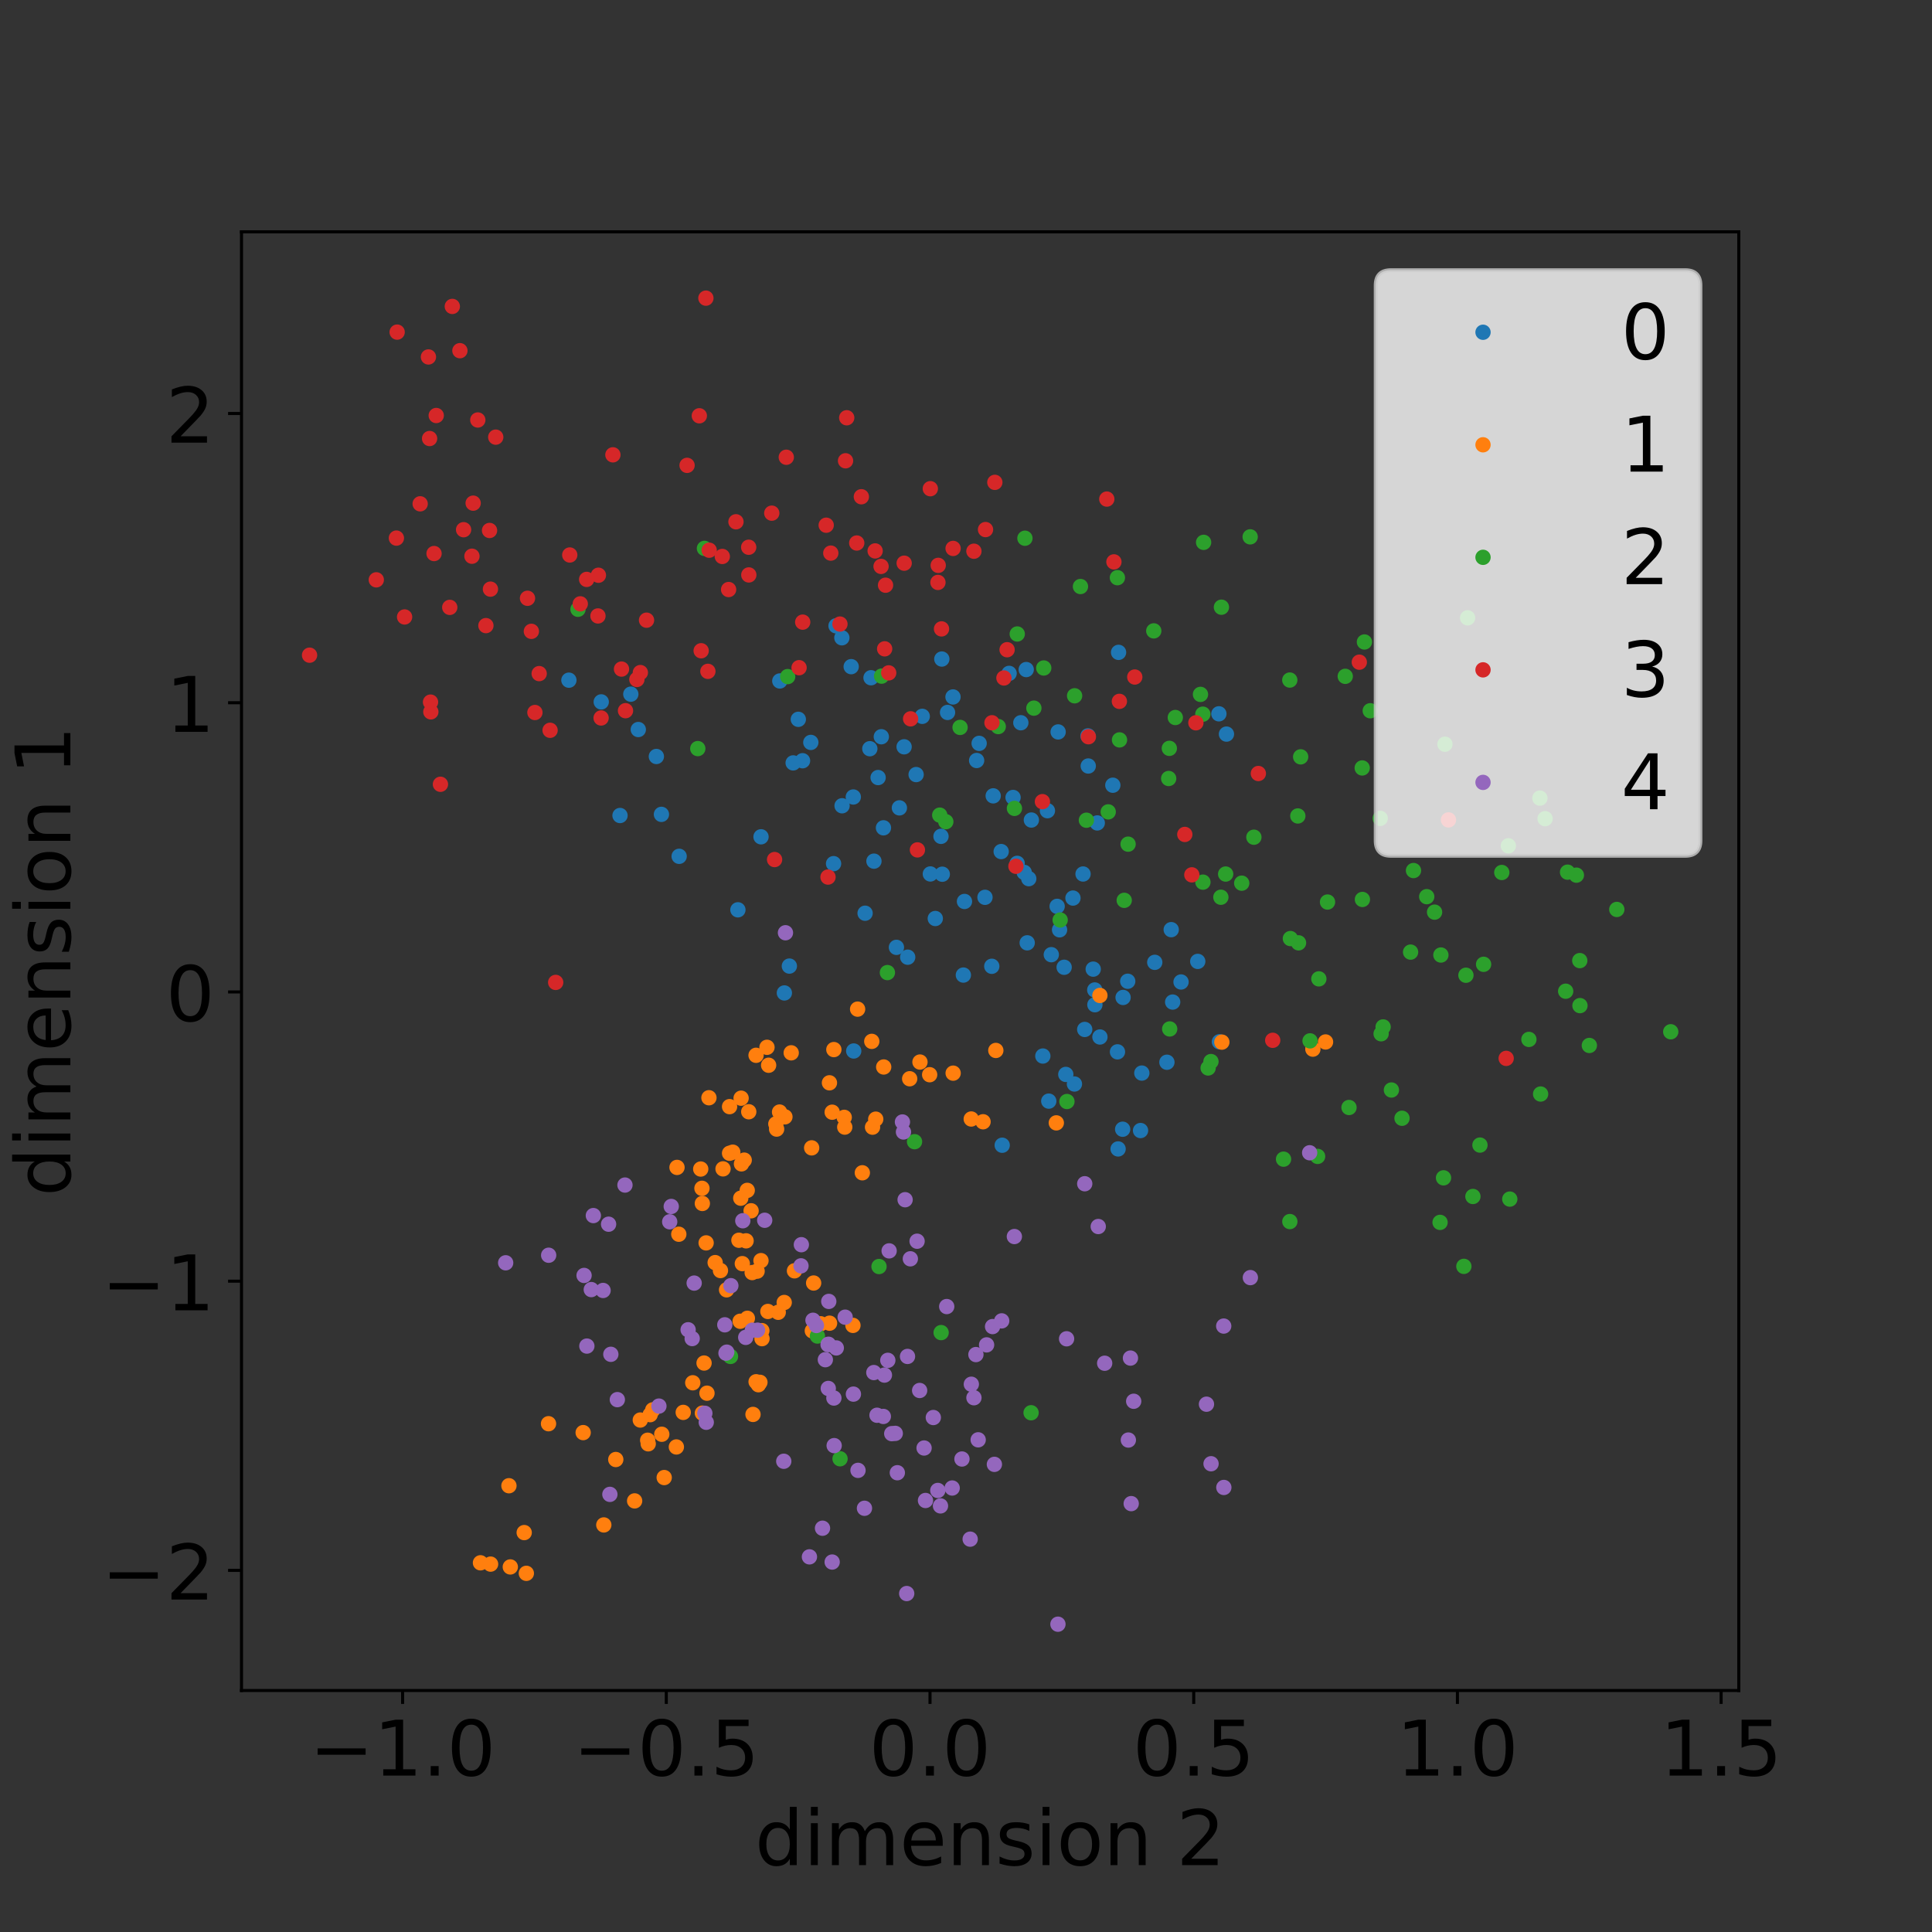 <?xml version="1.0" encoding="utf-8" standalone="no"?>
<!DOCTYPE svg PUBLIC "-//W3C//DTD SVG 1.1//EN"
  "http://www.w3.org/Graphics/SVG/1.1/DTD/svg11.dtd">
<!-- Created with matplotlib (http://matplotlib.org/) -->
<svg height="504pt" version="1.1" viewBox="0 0 504 504" width="504pt" xmlns="http://www.w3.org/2000/svg" xmlns:xlink="http://www.w3.org/1999/xlink">
 <rect x="0" y="0" width="504" height="504" fill="#333333" stroke="none"/>
 <defs>
  <style type="text/css">
*{stroke-linecap:butt;stroke-linejoin:round;}
  </style>
 </defs>
 <g id="figure_1">
  <g id="patch_1">
   <path d="M 0 504 
L 504 504 
L 504 0 
L 0 0 
z
" style="fill:none;"/>
  </g>
  <g id="axes_1">
   <g id="patch_2">
    <path d="M 63 441 
L 453.6 441 
L 453.6 60.48 
L 63 60.48 
z
" style="fill:none;"/>
   </g>
   <g id="matplotlib.axis_1">
    <g id="xtick_1">
     <g id="line2d_1">
      <defs>
       <path d="M 0 0 
L 0 3.5 
" id="mdfd86c507b" style="stroke:#000000;stroke-width:0.8;"/>
      </defs>
      <g>
       <use style="stroke:#000000;stroke-width:0.8;" x="105.025" xlink:href="#mdfd86c507b" y="441"/>
      </g>
     </g>
     <g id="text_1">
      <!-- −1.0 -->
      <defs>
       <path d="M 10.594 35.5 
L 73.188 35.5 
L 73.188 27.203 
L 10.594 27.203 
z
" id="DejaVuSans-2212"/>
       <path d="M 12.406 8.297 
L 28.516 8.297 
L 28.516 63.922 
L 10.984 60.406 
L 10.984 69.391 
L 28.422 72.906 
L 38.281 72.906 
L 38.281 8.297 
L 54.391 8.297 
L 54.391 0 
L 12.406 0 
z
" id="DejaVuSans-31"/>
       <path d="M 10.688 12.406 
L 21 12.406 
L 21 0 
L 10.688 0 
z
" id="DejaVuSans-2e"/>
       <path d="M 31.781 66.406 
Q 24.172 66.406 20.328 58.906 
Q 16.5 51.422 16.5 36.375 
Q 16.5 21.391 20.328 13.891 
Q 24.172 6.391 31.781 6.391 
Q 39.453 6.391 43.281 13.891 
Q 47.125 21.391 47.125 36.375 
Q 47.125 51.422 43.281 58.906 
Q 39.453 66.406 31.781 66.406 
z
M 31.781 74.219 
Q 44.047 74.219 50.516 64.516 
Q 56.984 54.828 56.984 36.375 
Q 56.984 17.969 50.516 8.266 
Q 44.047 -1.422 31.781 -1.422 
Q 19.531 -1.422 13.062 8.266 
Q 6.594 17.969 6.594 36.375 
Q 6.594 54.828 13.062 64.516 
Q 19.531 74.219 31.781 74.219 
z
" id="DejaVuSans-30"/>
      </defs>
      <g transform="translate(80.742 463.197)scale(0.2 -0.2)">
       <use xlink:href="#DejaVuSans-2212"/>
       <use x="83.789" xlink:href="#DejaVuSans-31"/>
       <use x="147.412" xlink:href="#DejaVuSans-2e"/>
       <use x="179.199" xlink:href="#DejaVuSans-30"/>
      </g>
     </g>
    </g>
    <g id="xtick_2">
     <g id="line2d_2">
      <g>
       <use style="stroke:#000000;stroke-width:0.8;" x="173.818" xlink:href="#mdfd86c507b" y="441"/>
      </g>
     </g>
     <g id="text_2">
      <!-- −0.5 -->
      <defs>
       <path d="M 10.797 72.906 
L 49.516 72.906 
L 49.516 64.594 
L 19.828 64.594 
L 19.828 46.734 
Q 21.969 47.469 24.109 47.828 
Q 26.266 48.188 28.422 48.188 
Q 40.625 48.188 47.75 41.5 
Q 54.891 34.812 54.891 23.391 
Q 54.891 11.625 47.562 5.094 
Q 40.234 -1.422 26.906 -1.422 
Q 22.312 -1.422 17.547 -0.641 
Q 12.797 0.141 7.719 1.703 
L 7.719 11.625 
Q 12.109 9.234 16.797 8.062 
Q 21.484 6.891 26.703 6.891 
Q 35.156 6.891 40.078 11.328 
Q 45.016 15.766 45.016 23.391 
Q 45.016 31 40.078 35.438 
Q 35.156 39.891 26.703 39.891 
Q 22.75 39.891 18.812 39.016 
Q 14.891 38.141 10.797 36.281 
z
" id="DejaVuSans-35"/>
      </defs>
      <g transform="translate(149.535 463.197)scale(0.2 -0.2)">
       <use xlink:href="#DejaVuSans-2212"/>
       <use x="83.789" xlink:href="#DejaVuSans-30"/>
       <use x="147.412" xlink:href="#DejaVuSans-2e"/>
       <use x="179.199" xlink:href="#DejaVuSans-35"/>
      </g>
     </g>
    </g>
    <g id="xtick_3">
     <g id="line2d_3">
      <g>
       <use style="stroke:#000000;stroke-width:0.8;" x="242.611" xlink:href="#mdfd86c507b" y="441"/>
      </g>
     </g>
     <g id="text_3">
      <!-- 0.0 -->
      <g transform="translate(226.708 463.197)scale(0.2 -0.2)">
       <use xlink:href="#DejaVuSans-30"/>
       <use x="63.623" xlink:href="#DejaVuSans-2e"/>
       <use x="95.41" xlink:href="#DejaVuSans-30"/>
      </g>
     </g>
    </g>
    <g id="xtick_4">
     <g id="line2d_4">
      <g>
       <use style="stroke:#000000;stroke-width:0.8;" x="311.404" xlink:href="#mdfd86c507b" y="441"/>
      </g>
     </g>
     <g id="text_4">
      <!-- 0.5 -->
      <g transform="translate(295.501 463.197)scale(0.2 -0.2)">
       <use xlink:href="#DejaVuSans-30"/>
       <use x="63.623" xlink:href="#DejaVuSans-2e"/>
       <use x="95.41" xlink:href="#DejaVuSans-35"/>
      </g>
     </g>
    </g>
    <g id="xtick_5">
     <g id="line2d_5">
      <g>
       <use style="stroke:#000000;stroke-width:0.8;" x="380.197" xlink:href="#mdfd86c507b" y="441"/>
      </g>
     </g>
     <g id="text_5">
      <!-- 1.0 -->
      <g transform="translate(364.294 463.197)scale(0.2 -0.2)">
       <use xlink:href="#DejaVuSans-31"/>
       <use x="63.623" xlink:href="#DejaVuSans-2e"/>
       <use x="95.41" xlink:href="#DejaVuSans-30"/>
      </g>
     </g>
    </g>
    <g id="xtick_6">
     <g id="line2d_6">
      <g>
       <use style="stroke:#000000;stroke-width:0.8;" x="448.99" xlink:href="#mdfd86c507b" y="441"/>
      </g>
     </g>
     <g id="text_6">
      <!-- 1.5 -->
      <g transform="translate(433.087 463.197)scale(0.2 -0.2)">
       <use xlink:href="#DejaVuSans-31"/>
       <use x="63.623" xlink:href="#DejaVuSans-2e"/>
       <use x="95.41" xlink:href="#DejaVuSans-35"/>
      </g>
     </g>
    </g>
    <g id="text_7">
     <!-- dimension 2 -->
     <defs>
      <path d="M 45.406 46.391 
L 45.406 75.984 
L 54.391 75.984 
L 54.391 0 
L 45.406 0 
L 45.406 8.203 
Q 42.578 3.328 38.25 0.953 
Q 33.938 -1.422 27.875 -1.422 
Q 17.969 -1.422 11.734 6.484 
Q 5.516 14.406 5.516 27.297 
Q 5.516 40.188 11.734 48.094 
Q 17.969 56 27.875 56 
Q 33.938 56 38.25 53.625 
Q 42.578 51.266 45.406 46.391 
z
M 14.797 27.297 
Q 14.797 17.391 18.875 11.75 
Q 22.953 6.109 30.078 6.109 
Q 37.203 6.109 41.297 11.75 
Q 45.406 17.391 45.406 27.297 
Q 45.406 37.203 41.297 42.844 
Q 37.203 48.484 30.078 48.484 
Q 22.953 48.484 18.875 42.844 
Q 14.797 37.203 14.797 27.297 
z
" id="DejaVuSans-64"/>
      <path d="M 9.422 54.688 
L 18.406 54.688 
L 18.406 0 
L 9.422 0 
z
M 9.422 75.984 
L 18.406 75.984 
L 18.406 64.594 
L 9.422 64.594 
z
" id="DejaVuSans-69"/>
      <path d="M 52 44.188 
Q 55.375 50.25 60.062 53.125 
Q 64.75 56 71.094 56 
Q 79.641 56 84.281 50.016 
Q 88.922 44.047 88.922 33.016 
L 88.922 0 
L 79.891 0 
L 79.891 32.719 
Q 79.891 40.578 77.094 44.375 
Q 74.312 48.188 68.609 48.188 
Q 61.625 48.188 57.562 43.547 
Q 53.516 38.922 53.516 30.906 
L 53.516 0 
L 44.484 0 
L 44.484 32.719 
Q 44.484 40.625 41.703 44.406 
Q 38.922 48.188 33.109 48.188 
Q 26.219 48.188 22.156 43.531 
Q 18.109 38.875 18.109 30.906 
L 18.109 0 
L 9.078 0 
L 9.078 54.688 
L 18.109 54.688 
L 18.109 46.188 
Q 21.188 51.219 25.484 53.609 
Q 29.781 56 35.688 56 
Q 41.656 56 45.828 52.969 
Q 50 49.953 52 44.188 
z
" id="DejaVuSans-6d"/>
      <path d="M 56.203 29.594 
L 56.203 25.203 
L 14.891 25.203 
Q 15.484 15.922 20.484 11.062 
Q 25.484 6.203 34.422 6.203 
Q 39.594 6.203 44.453 7.469 
Q 49.312 8.734 54.109 11.281 
L 54.109 2.781 
Q 49.266 0.734 44.188 -0.344 
Q 39.109 -1.422 33.891 -1.422 
Q 20.797 -1.422 13.156 6.188 
Q 5.516 13.812 5.516 26.812 
Q 5.516 40.234 12.766 48.109 
Q 20.016 56 32.328 56 
Q 43.359 56 49.781 48.891 
Q 56.203 41.797 56.203 29.594 
z
M 47.219 32.234 
Q 47.125 39.594 43.094 43.984 
Q 39.062 48.391 32.422 48.391 
Q 24.906 48.391 20.391 44.141 
Q 15.875 39.891 15.188 32.172 
z
" id="DejaVuSans-65"/>
      <path d="M 54.891 33.016 
L 54.891 0 
L 45.906 0 
L 45.906 32.719 
Q 45.906 40.484 42.875 44.328 
Q 39.844 48.188 33.797 48.188 
Q 26.516 48.188 22.312 43.547 
Q 18.109 38.922 18.109 30.906 
L 18.109 0 
L 9.078 0 
L 9.078 54.688 
L 18.109 54.688 
L 18.109 46.188 
Q 21.344 51.125 25.703 53.562 
Q 30.078 56 35.797 56 
Q 45.219 56 50.047 50.172 
Q 54.891 44.344 54.891 33.016 
z
" id="DejaVuSans-6e"/>
      <path d="M 44.281 53.078 
L 44.281 44.578 
Q 40.484 46.531 36.375 47.5 
Q 32.281 48.484 27.875 48.484 
Q 21.188 48.484 17.844 46.438 
Q 14.5 44.391 14.5 40.281 
Q 14.5 37.156 16.891 35.375 
Q 19.281 33.594 26.516 31.984 
L 29.594 31.297 
Q 39.156 29.25 43.188 25.516 
Q 47.219 21.781 47.219 15.094 
Q 47.219 7.469 41.188 3.016 
Q 35.156 -1.422 24.609 -1.422 
Q 20.219 -1.422 15.453 -0.562 
Q 10.688 0.297 5.422 2 
L 5.422 11.281 
Q 10.406 8.688 15.234 7.391 
Q 20.062 6.109 24.812 6.109 
Q 31.156 6.109 34.562 8.281 
Q 37.984 10.453 37.984 14.406 
Q 37.984 18.062 35.516 20.016 
Q 33.062 21.969 24.703 23.781 
L 21.578 24.516 
Q 13.234 26.266 9.516 29.906 
Q 5.812 33.547 5.812 39.891 
Q 5.812 47.609 11.281 51.797 
Q 16.75 56 26.812 56 
Q 31.781 56 36.172 55.266 
Q 40.578 54.547 44.281 53.078 
z
" id="DejaVuSans-73"/>
      <path d="M 30.609 48.391 
Q 23.391 48.391 19.188 42.75 
Q 14.984 37.109 14.984 27.297 
Q 14.984 17.484 19.156 11.844 
Q 23.344 6.203 30.609 6.203 
Q 37.797 6.203 41.984 11.859 
Q 46.188 17.531 46.188 27.297 
Q 46.188 37.016 41.984 42.703 
Q 37.797 48.391 30.609 48.391 
z
M 30.609 56 
Q 42.328 56 49.016 48.375 
Q 55.719 40.766 55.719 27.297 
Q 55.719 13.875 49.016 6.219 
Q 42.328 -1.422 30.609 -1.422 
Q 18.844 -1.422 12.172 6.219 
Q 5.516 13.875 5.516 27.297 
Q 5.516 40.766 12.172 48.375 
Q 18.844 56 30.609 56 
z
" id="DejaVuSans-6f"/>
      <path id="DejaVuSans-20"/>
      <path d="M 19.188 8.297 
L 53.609 8.297 
L 53.609 0 
L 7.328 0 
L 7.328 8.297 
Q 12.938 14.109 22.625 23.891 
Q 32.328 33.688 34.812 36.531 
Q 39.547 41.844 41.422 45.531 
Q 43.312 49.219 43.312 52.781 
Q 43.312 58.594 39.234 62.25 
Q 35.156 65.922 28.609 65.922 
Q 23.969 65.922 18.812 64.312 
Q 13.672 62.703 7.812 59.422 
L 7.812 69.391 
Q 13.766 71.781 18.938 73 
Q 24.125 74.219 28.422 74.219 
Q 39.75 74.219 46.484 68.547 
Q 53.219 62.891 53.219 53.422 
Q 53.219 48.922 51.531 44.891 
Q 49.859 40.875 45.406 35.406 
Q 44.188 33.984 37.641 27.219 
Q 31.109 20.453 19.188 8.297 
z
" id="DejaVuSans-32"/>
     </defs>
     <g transform="translate(196.958 486.553)scale(0.2 -0.2)">
      <use xlink:href="#DejaVuSans-64"/>
      <use x="63.477" xlink:href="#DejaVuSans-69"/>
      <use x="91.26" xlink:href="#DejaVuSans-6d"/>
      <use x="188.672" xlink:href="#DejaVuSans-65"/>
      <use x="250.195" xlink:href="#DejaVuSans-6e"/>
      <use x="313.574" xlink:href="#DejaVuSans-73"/>
      <use x="365.674" xlink:href="#DejaVuSans-69"/>
      <use x="393.457" xlink:href="#DejaVuSans-6f"/>
      <use x="454.639" xlink:href="#DejaVuSans-6e"/>
      <use x="518.018" xlink:href="#DejaVuSans-20"/>
      <use x="549.805" xlink:href="#DejaVuSans-32"/>
     </g>
    </g>
   </g>
   <g id="matplotlib.axis_2">
    <g id="ytick_1">
     <g id="line2d_7">
      <defs>
       <path d="M 0 0 
L -3.5 0 
" id="m629f5898e8" style="stroke:#000000;stroke-width:0.8;"/>
      </defs>
      <g>
       <use style="stroke:#000000;stroke-width:0.8;" x="63" xlink:href="#m629f5898e8" y="409.667"/>
      </g>
     </g>
     <g id="text_8">
      <!-- −2 -->
      <g transform="translate(26.516 417.266)scale(0.2 -0.2)">
       <use xlink:href="#DejaVuSans-2212"/>
       <use x="83.789" xlink:href="#DejaVuSans-32"/>
      </g>
     </g>
    </g>
    <g id="ytick_2">
     <g id="line2d_8">
      <g>
       <use style="stroke:#000000;stroke-width:0.8;" x="63" xlink:href="#m629f5898e8" y="334.218"/>
      </g>
     </g>
     <g id="text_9">
      <!-- −1 -->
      <g transform="translate(26.516 341.817)scale(0.2 -0.2)">
       <use xlink:href="#DejaVuSans-2212"/>
       <use x="83.789" xlink:href="#DejaVuSans-31"/>
      </g>
     </g>
    </g>
    <g id="ytick_3">
     <g id="line2d_9">
      <g>
       <use style="stroke:#000000;stroke-width:0.8;" x="63" xlink:href="#m629f5898e8" y="258.769"/>
      </g>
     </g>
     <g id="text_10">
      <!-- 0 -->
      <g transform="translate(43.275 266.368)scale(0.2 -0.2)">
       <use xlink:href="#DejaVuSans-30"/>
      </g>
     </g>
    </g>
    <g id="ytick_4">
     <g id="line2d_10">
      <g>
       <use style="stroke:#000000;stroke-width:0.8;" x="63" xlink:href="#m629f5898e8" y="183.32"/>
      </g>
     </g>
     <g id="text_11">
      <!-- 1 -->
      <g transform="translate(43.275 190.919)scale(0.2 -0.2)">
       <use xlink:href="#DejaVuSans-31"/>
      </g>
     </g>
    </g>
    <g id="ytick_5">
     <g id="line2d_11">
      <g>
       <use style="stroke:#000000;stroke-width:0.8;" x="63" xlink:href="#m629f5898e8" y="107.871"/>
      </g>
     </g>
     <g id="text_12">
      <!-- 2 -->
      <g transform="translate(43.275 115.47)scale(0.2 -0.2)">
       <use xlink:href="#DejaVuSans-32"/>
      </g>
     </g>
    </g>
    <g id="text_13">
     <!-- dimension 1 -->
     <g transform="translate(18.356 312.082)rotate(-90)scale(0.2 -0.2)">
      <use xlink:href="#DejaVuSans-64"/>
      <use x="63.477" xlink:href="#DejaVuSans-69"/>
      <use x="91.26" xlink:href="#DejaVuSans-6d"/>
      <use x="188.672" xlink:href="#DejaVuSans-65"/>
      <use x="250.195" xlink:href="#DejaVuSans-6e"/>
      <use x="313.574" xlink:href="#DejaVuSans-73"/>
      <use x="365.674" xlink:href="#DejaVuSans-69"/>
      <use x="393.457" xlink:href="#DejaVuSans-6f"/>
      <use x="454.639" xlink:href="#DejaVuSans-6e"/>
      <use x="518.018" xlink:href="#DejaVuSans-20"/>
      <use x="549.805" xlink:href="#DejaVuSans-31"/>
     </g>
    </g>
   </g>
   <g id="line2d_12">
    <defs>
     <path d="M 0 1.5 
C 0.398 1.5 0.779 1.342 1.061 1.061 
C 1.342 0.779 1.5 0.398 1.5 0 
C 1.5 -0.398 1.342 -0.779 1.061 -1.061 
C 0.779 -1.342 0.398 -1.5 0 -1.5 
C -0.398 -1.5 -0.779 -1.342 -1.061 -1.061 
C -1.342 -0.779 -1.5 -0.398 -1.5 0 
C -1.5 0.398 -1.342 0.779 -1.061 1.061 
C -0.779 1.342 -0.398 1.5 0 1.5 
z
" id="m621fcd482a" style="stroke:#1f77b4;"/>
    </defs>
    <g clip-path="url(#pf1be224e56)">
     <use style="fill:#1f77b4;stroke:#1f77b4;" x="282.534" xlink:href="#m621fcd482a" y="228.001"/>
     <use style="fill:#1f77b4;stroke:#1f77b4;" x="276.037" xlink:href="#m621fcd482a" y="190.937"/>
     <use style="fill:#1f77b4;stroke:#1f77b4;" x="177.169" xlink:href="#m621fcd482a" y="223.387"/>
     <use style="fill:#1f77b4;stroke:#1f77b4;" x="304.413" xlink:href="#m621fcd482a" y="277.108"/>
     <use style="fill:#1f77b4;stroke:#1f77b4;" x="226.911" xlink:href="#m621fcd482a" y="195.316"/>
     <use style="fill:#1f77b4;stroke:#1f77b4;" x="203.426" xlink:href="#m621fcd482a" y="177.643"/>
     <use style="fill:#1f77b4;stroke:#1f77b4;" x="245.814" xlink:href="#m621fcd482a" y="228.054"/>
     <use style="fill:#1f77b4;stroke:#1f77b4;" x="251.602" xlink:href="#m621fcd482a" y="235.163"/>
     <use style="fill:#1f77b4;stroke:#1f77b4;" x="272.045" xlink:href="#m621fcd482a" y="275.486"/>
     <use style="fill:#1f77b4;stroke:#1f77b4;" x="273.242" xlink:href="#m621fcd482a" y="211.488"/>
     <use style="fill:#1f77b4;stroke:#1f77b4;" x="229.074" xlink:href="#m621fcd482a" y="202.838"/>
     <use style="fill:#1f77b4;stroke:#1f77b4;" x="198.527" xlink:href="#m621fcd482a" y="218.297"/>
     <use style="fill:#1f77b4;stroke:#1f77b4;" x="305.913" xlink:href="#m621fcd482a" y="261.408"/>
     <use style="fill:#1f77b4;stroke:#1f77b4;" x="254.774" xlink:href="#m621fcd482a" y="198.391"/>
     <use style="fill:#1f77b4;stroke:#1f77b4;" x="229.91" xlink:href="#m621fcd482a" y="192.194"/>
     <use style="fill:#1f77b4;stroke:#1f77b4;" x="318.107" xlink:href="#m621fcd482a" y="271.77"/>
     <use style="fill:#1f77b4;stroke:#1f77b4;" x="278.034" xlink:href="#m621fcd482a" y="280.283"/>
     <use style="fill:#1f77b4;stroke:#1f77b4;" x="222.708" xlink:href="#m621fcd482a" y="274.171"/>
     <use style="fill:#1f77b4;stroke:#1f77b4;" x="258.726" xlink:href="#m621fcd482a" y="252.074"/>
     <use style="fill:#1f77b4;stroke:#1f77b4;" x="171.225" xlink:href="#m621fcd482a" y="197.343"/>
     <use style="fill:#1f77b4;stroke:#1f77b4;" x="261.178" xlink:href="#m621fcd482a" y="222.146"/>
     <use style="fill:#1f77b4;stroke:#1f77b4;" x="219.67" xlink:href="#m621fcd482a" y="210.201"/>
     <use style="fill:#1f77b4;stroke:#1f77b4;" x="276.408" xlink:href="#m621fcd482a" y="242.561"/>
     <use style="fill:#1f77b4;stroke:#1f77b4;" x="208.257" xlink:href="#m621fcd482a" y="187.649"/>
     <use style="fill:#1f77b4;stroke:#1f77b4;" x="275.777" xlink:href="#m621fcd482a" y="236.44"/>
     <use style="fill:#1f77b4;stroke:#1f77b4;" x="222.049" xlink:href="#m621fcd482a" y="173.91"/>
     <use style="fill:#1f77b4;stroke:#1f77b4;" x="217.453" xlink:href="#m621fcd482a" y="225.299"/>
     <use style="fill:#1f77b4;stroke:#1f77b4;" x="211.517" xlink:href="#m621fcd482a" y="193.673"/>
     <use style="fill:#1f77b4;stroke:#1f77b4;" x="192.497" xlink:href="#m621fcd482a" y="237.344"/>
     <use style="fill:#1f77b4;stroke:#1f77b4;" x="225.677" xlink:href="#m621fcd482a" y="238.232"/>
     <use style="fill:#1f77b4;stroke:#1f77b4;" x="245.693" xlink:href="#m621fcd482a" y="171.923"/>
     <use style="fill:#1f77b4;stroke:#1f77b4;" x="294.19" xlink:href="#m621fcd482a" y="255.979"/>
     <use style="fill:#1f77b4;stroke:#1f77b4;" x="233.85" xlink:href="#m621fcd482a" y="247.135"/>
     <use style="fill:#1f77b4;stroke:#1f77b4;" x="156.844" xlink:href="#m621fcd482a" y="183.102"/>
     <use style="fill:#1f77b4;stroke:#1f77b4;" x="292.866" xlink:href="#m621fcd482a" y="294.581"/>
     <use style="fill:#1f77b4;stroke:#1f77b4;" x="166.512" xlink:href="#m621fcd482a" y="190.314"/>
     <use style="fill:#1f77b4;stroke:#1f77b4;" x="248.607" xlink:href="#m621fcd482a" y="181.813"/>
     <use style="fill:#1f77b4;stroke:#1f77b4;" x="256.953" xlink:href="#m621fcd482a" y="234.082"/>
     <use style="fill:#1f77b4;stroke:#1f77b4;" x="291.516" xlink:href="#m621fcd482a" y="274.396"/>
     <use style="fill:#1f77b4;stroke:#1f77b4;" x="267.71" xlink:href="#m621fcd482a" y="174.669"/>
     <use style="fill:#1f77b4;stroke:#1f77b4;" x="283.818" xlink:href="#m621fcd482a" y="191.964"/>
     <use style="fill:#1f77b4;stroke:#1f77b4;" x="251.314" xlink:href="#m621fcd482a" y="254.366"/>
     <use style="fill:#1f77b4;stroke:#1f77b4;" x="172.547" xlink:href="#m621fcd482a" y="212.443"/>
     <use style="fill:#1f77b4;stroke:#1f77b4;" x="277.603" xlink:href="#m621fcd482a" y="252.331"/>
     <use style="fill:#1f77b4;stroke:#1f77b4;" x="148.408" xlink:href="#m621fcd482a" y="177.437"/>
     <use style="fill:#1f77b4;stroke:#1f77b4;" x="267.965" xlink:href="#m621fcd482a" y="245.955"/>
     <use style="fill:#1f77b4;stroke:#1f77b4;" x="279.904" xlink:href="#m621fcd482a" y="234.278"/>
     <use style="fill:#1f77b4;stroke:#1f77b4;" x="206.911" xlink:href="#m621fcd482a" y="199.016"/>
     <use style="fill:#1f77b4;stroke:#1f77b4;" x="236.791" xlink:href="#m621fcd482a" y="249.702"/>
     <use style="fill:#1f77b4;stroke:#1f77b4;" x="312.457" xlink:href="#m621fcd482a" y="250.799"/>
     <use style="fill:#1f77b4;stroke:#1f77b4;" x="222.6" xlink:href="#m621fcd482a" y="207.91"/>
     <use style="fill:#1f77b4;stroke:#1f77b4;" x="230.467" xlink:href="#m621fcd482a" y="215.952"/>
     <use style="fill:#1f77b4;stroke:#1f77b4;" x="301.241" xlink:href="#m621fcd482a" y="251.044"/>
     <use style="fill:#1f77b4;stroke:#1f77b4;" x="263.246" xlink:href="#m621fcd482a" y="175.665"/>
     <use style="fill:#1f77b4;stroke:#1f77b4;" x="267.189" xlink:href="#m621fcd482a" y="227.589"/>
     <use style="fill:#1f77b4;stroke:#1f77b4;" x="273.59" xlink:href="#m621fcd482a" y="287.248"/>
     <use style="fill:#1f77b4;stroke:#1f77b4;" x="291.679" xlink:href="#m621fcd482a" y="299.722"/>
     <use style="fill:#1f77b4;stroke:#1f77b4;" x="243.987" xlink:href="#m621fcd482a" y="239.609"/>
     <use style="fill:#1f77b4;stroke:#1f77b4;" x="266.305" xlink:href="#m621fcd482a" y="188.54"/>
     <use style="fill:#1f77b4;stroke:#1f77b4;" x="242.699" xlink:href="#m621fcd482a" y="227.988"/>
     <use style="fill:#1f77b4;stroke:#1f77b4;" x="286.936" xlink:href="#m621fcd482a" y="270.518"/>
     <use style="fill:#1f77b4;stroke:#1f77b4;" x="245.477" xlink:href="#m621fcd482a" y="218.177"/>
     <use style="fill:#1f77b4;stroke:#1f77b4;" x="234.625" xlink:href="#m621fcd482a" y="210.748"/>
     <use style="fill:#1f77b4;stroke:#1f77b4;" x="268.375" xlink:href="#m621fcd482a" y="229.216"/>
     <use style="fill:#1f77b4;stroke:#1f77b4;" x="238.989" xlink:href="#m621fcd482a" y="202.062"/>
     <use style="fill:#1f77b4;stroke:#1f77b4;" x="164.561" xlink:href="#m621fcd482a" y="181.086"/>
     <use style="fill:#1f77b4;stroke:#1f77b4;" x="282.968" xlink:href="#m621fcd482a" y="268.551"/>
     <use style="fill:#1f77b4;stroke:#1f77b4;" x="219.618" xlink:href="#m621fcd482a" y="166.378"/>
     <use style="fill:#1f77b4;stroke:#1f77b4;" x="291.8" xlink:href="#m621fcd482a" y="170.182"/>
     <use style="fill:#1f77b4;stroke:#1f77b4;" x="204.618" xlink:href="#m621fcd482a" y="259.031"/>
     <use style="fill:#1f77b4;stroke:#1f77b4;" x="227.222" xlink:href="#m621fcd482a" y="176.801"/>
     <use style="fill:#1f77b4;stroke:#1f77b4;" x="297.867" xlink:href="#m621fcd482a" y="279.933"/>
     <use style="fill:#1f77b4;stroke:#1f77b4;" x="227.987" xlink:href="#m621fcd482a" y="224.65"/>
     <use style="fill:#1f77b4;stroke:#1f77b4;" x="161.743" xlink:href="#m621fcd482a" y="212.742"/>
     <use style="fill:#1f77b4;stroke:#1f77b4;" x="269.052" xlink:href="#m621fcd482a" y="213.921"/>
     <use style="fill:#1f77b4;stroke:#1f77b4;" x="297.532" xlink:href="#m621fcd482a" y="294.924"/>
     <use style="fill:#1f77b4;stroke:#1f77b4;" x="255.431" xlink:href="#m621fcd482a" y="193.92"/>
     <use style="fill:#1f77b4;stroke:#1f77b4;" x="259.095" xlink:href="#m621fcd482a" y="207.613"/>
     <use style="fill:#1f77b4;stroke:#1f77b4;" x="319.945" xlink:href="#m621fcd482a" y="191.503"/>
     <use style="fill:#1f77b4;stroke:#1f77b4;" x="308.097" xlink:href="#m621fcd482a" y="256.168"/>
     <use style="fill:#1f77b4;stroke:#1f77b4;" x="283.893" xlink:href="#m621fcd482a" y="199.826"/>
     <use style="fill:#1f77b4;stroke:#1f77b4;" x="264.277" xlink:href="#m621fcd482a" y="208.034"/>
     <use style="fill:#1f77b4;stroke:#1f77b4;" x="317.97" xlink:href="#m621fcd482a" y="186.213"/>
     <use style="fill:#1f77b4;stroke:#1f77b4;" x="274.252" xlink:href="#m621fcd482a" y="249.048"/>
     <use style="fill:#1f77b4;stroke:#1f77b4;" x="218.096" xlink:href="#m621fcd482a" y="163.256"/>
     <use style="fill:#1f77b4;stroke:#1f77b4;" x="205.921" xlink:href="#m621fcd482a" y="252.021"/>
     <use style="fill:#1f77b4;stroke:#1f77b4;" x="290.302" xlink:href="#m621fcd482a" y="204.84"/>
     <use style="fill:#1f77b4;stroke:#1f77b4;" x="285.588" xlink:href="#m621fcd482a" y="258.25"/>
     <use style="fill:#1f77b4;stroke:#1f77b4;" x="286.244" xlink:href="#m621fcd482a" y="214.678"/>
     <use style="fill:#1f77b4;stroke:#1f77b4;" x="247.185" xlink:href="#m621fcd482a" y="185.853"/>
     <use style="fill:#1f77b4;stroke:#1f77b4;" x="305.536" xlink:href="#m621fcd482a" y="242.519"/>
     <use style="fill:#1f77b4;stroke:#1f77b4;" x="209.361" xlink:href="#m621fcd482a" y="198.454"/>
     <use style="fill:#1f77b4;stroke:#1f77b4;" x="240.588" xlink:href="#m621fcd482a" y="186.869"/>
     <use style="fill:#1f77b4;stroke:#1f77b4;" x="265.345" xlink:href="#m621fcd482a" y="225.217"/>
     <use style="fill:#1f77b4;stroke:#1f77b4;" x="285.622" xlink:href="#m621fcd482a" y="262.103"/>
     <use style="fill:#1f77b4;stroke:#1f77b4;" x="280.288" xlink:href="#m621fcd482a" y="282.784"/>
     <use style="fill:#1f77b4;stroke:#1f77b4;" x="292.979" xlink:href="#m621fcd482a" y="260.205"/>
     <use style="fill:#1f77b4;stroke:#1f77b4;" x="285.188" xlink:href="#m621fcd482a" y="252.818"/>
     <use style="fill:#1f77b4;stroke:#1f77b4;" x="235.855" xlink:href="#m621fcd482a" y="194.818"/>
     <use style="fill:#1f77b4;stroke:#1f77b4;" x="261.445" xlink:href="#m621fcd482a" y="298.758"/>
    </g>
   </g>
   <g id="line2d_13">
    <defs>
     <path d="M 0 1.5 
C 0.398 1.5 0.779 1.342 1.061 1.061 
C 1.342 0.779 1.5 0.398 1.5 0 
C 1.5 -0.398 1.342 -0.779 1.061 -1.061 
C 0.779 -1.342 0.398 -1.5 0 -1.5 
C -0.398 -1.5 -0.779 -1.342 -1.061 -1.061 
C -1.342 -0.779 -1.5 -0.398 -1.5 0 
C -1.5 0.398 -1.342 0.779 -1.061 1.061 
C -0.779 1.342 -0.398 1.5 0 1.5 
z
" id="m1d3183b1e4" style="stroke:#ff7f0e;"/>
    </defs>
    <g clip-path="url(#pf1be224e56)">
     <use style="fill:#ff7f0e;stroke:#ff7f0e;" x="230.53" xlink:href="#m1d3183b1e4" y="278.344"/>
     <use style="fill:#ff7f0e;stroke:#ff7f0e;" x="220.23" xlink:href="#m1d3183b1e4" y="291.481"/>
     <use style="fill:#ff7f0e;stroke:#ff7f0e;" x="143.092" xlink:href="#m1d3183b1e4" y="371.405"/>
     <use style="fill:#ff7f0e;stroke:#ff7f0e;" x="193.242" xlink:href="#m1d3183b1e4" y="312.573"/>
     <use style="fill:#ff7f0e;stroke:#ff7f0e;" x="167.035" xlink:href="#m1d3183b1e4" y="370.443"/>
     <use style="fill:#ff7f0e;stroke:#ff7f0e;" x="275.559" xlink:href="#m1d3183b1e4" y="292.924"/>
     <use style="fill:#ff7f0e;stroke:#ff7f0e;" x="193.088" xlink:href="#m1d3183b1e4" y="344.677"/>
     <use style="fill:#ff7f0e;stroke:#ff7f0e;" x="212.252" xlink:href="#m1d3183b1e4" y="334.699"/>
     <use style="fill:#ff7f0e;stroke:#ff7f0e;" x="183.233" xlink:href="#m1d3183b1e4" y="368.641"/>
     <use style="fill:#ff7f0e;stroke:#ff7f0e;" x="342.489" xlink:href="#m1d3183b1e4" y="273.688"/>
     <use style="fill:#ff7f0e;stroke:#ff7f0e;" x="188.617" xlink:href="#m1d3183b1e4" y="304.921"/>
     <use style="fill:#ff7f0e;stroke:#ff7f0e;" x="220.37" xlink:href="#m1d3183b1e4" y="294.027"/>
     <use style="fill:#ff7f0e;stroke:#ff7f0e;" x="197.233" xlink:href="#m1d3183b1e4" y="275.293"/>
     <use style="fill:#ff7f0e;stroke:#ff7f0e;" x="193.649" xlink:href="#m1d3183b1e4" y="329.646"/>
     <use style="fill:#ff7f0e;stroke:#ff7f0e;" x="286.929" xlink:href="#m1d3183b1e4" y="259.683"/>
     <use style="fill:#ff7f0e;stroke:#ff7f0e;" x="178.233" xlink:href="#m1d3183b1e4" y="368.45"/>
     <use style="fill:#ff7f0e;stroke:#ff7f0e;" x="196.436" xlink:href="#m1d3183b1e4" y="368.98"/>
     <use style="fill:#ff7f0e;stroke:#ff7f0e;" x="177.079" xlink:href="#m1d3183b1e4" y="321.973"/>
     <use style="fill:#ff7f0e;stroke:#ff7f0e;" x="191.159" xlink:href="#m1d3183b1e4" y="300.57"/>
     <use style="fill:#ff7f0e;stroke:#ff7f0e;" x="137.305" xlink:href="#m1d3183b1e4" y="410.436"/>
     <use style="fill:#ff7f0e;stroke:#ff7f0e;" x="224.957" xlink:href="#m1d3183b1e4" y="305.944"/>
     <use style="fill:#ff7f0e;stroke:#ff7f0e;" x="259.78" xlink:href="#m1d3183b1e4" y="274.03"/>
     <use style="fill:#ff7f0e;stroke:#ff7f0e;" x="242.519" xlink:href="#m1d3183b1e4" y="280.359"/>
     <use style="fill:#ff7f0e;stroke:#ff7f0e;" x="256.452" xlink:href="#m1d3183b1e4" y="292.634"/>
     <use style="fill:#ff7f0e;stroke:#ff7f0e;" x="132.766" xlink:href="#m1d3183b1e4" y="387.584"/>
     <use style="fill:#ff7f0e;stroke:#ff7f0e;" x="133.123" xlink:href="#m1d3183b1e4" y="408.766"/>
     <use style="fill:#ff7f0e;stroke:#ff7f0e;" x="194.93" xlink:href="#m1d3183b1e4" y="310.532"/>
     <use style="fill:#ff7f0e;stroke:#ff7f0e;" x="193.333" xlink:href="#m1d3183b1e4" y="286.482"/>
     <use style="fill:#ff7f0e;stroke:#ff7f0e;" x="169.608" xlink:href="#m1d3183b1e4" y="369.045"/>
     <use style="fill:#ff7f0e;stroke:#ff7f0e;" x="183.22" xlink:href="#m1d3183b1e4" y="313.947"/>
     <use style="fill:#ff7f0e;stroke:#ff7f0e;" x="190.323" xlink:href="#m1d3183b1e4" y="288.687"/>
     <use style="fill:#ff7f0e;stroke:#ff7f0e;" x="202.596" xlink:href="#m1d3183b1e4" y="294.546"/>
     <use style="fill:#ff7f0e;stroke:#ff7f0e;" x="187.946" xlink:href="#m1d3183b1e4" y="331.446"/>
     <use style="fill:#ff7f0e;stroke:#ff7f0e;" x="169.101" xlink:href="#m1d3183b1e4" y="376.646"/>
     <use style="fill:#ff7f0e;stroke:#ff7f0e;" x="198.243" xlink:href="#m1d3183b1e4" y="360.603"/>
     <use style="fill:#ff7f0e;stroke:#ff7f0e;" x="182.797" xlink:href="#m1d3183b1e4" y="304.965"/>
     <use style="fill:#ff7f0e;stroke:#ff7f0e;" x="183.669" xlink:href="#m1d3183b1e4" y="355.578"/>
     <use style="fill:#ff7f0e;stroke:#ff7f0e;" x="183.118" xlink:href="#m1d3183b1e4" y="309.994"/>
     <use style="fill:#ff7f0e;stroke:#ff7f0e;" x="193.428" xlink:href="#m1d3183b1e4" y="303.617"/>
     <use style="fill:#ff7f0e;stroke:#ff7f0e;" x="217.527" xlink:href="#m1d3183b1e4" y="273.803"/>
     <use style="fill:#ff7f0e;stroke:#ff7f0e;" x="216.38" xlink:href="#m1d3183b1e4" y="282.473"/>
     <use style="fill:#ff7f0e;stroke:#ff7f0e;" x="190.323" xlink:href="#m1d3183b1e4" y="300.849"/>
     <use style="fill:#ff7f0e;stroke:#ff7f0e;" x="227.617" xlink:href="#m1d3183b1e4" y="294.043"/>
     <use style="fill:#ff7f0e;stroke:#ff7f0e;" x="198.518" xlink:href="#m1d3183b1e4" y="328.86"/>
     <use style="fill:#ff7f0e;stroke:#ff7f0e;" x="136.748" xlink:href="#m1d3183b1e4" y="399.805"/>
     <use style="fill:#ff7f0e;stroke:#ff7f0e;" x="176.443" xlink:href="#m1d3183b1e4" y="377.465"/>
     <use style="fill:#ff7f0e;stroke:#ff7f0e;" x="204.579" xlink:href="#m1d3183b1e4" y="339.778"/>
     <use style="fill:#ff7f0e;stroke:#ff7f0e;" x="239.992" xlink:href="#m1d3183b1e4" y="277.054"/>
     <use style="fill:#ff7f0e;stroke:#ff7f0e;" x="207.254" xlink:href="#m1d3183b1e4" y="331.52"/>
     <use style="fill:#ff7f0e;stroke:#ff7f0e;" x="202.393" xlink:href="#m1d3183b1e4" y="293.197"/>
     <use style="fill:#ff7f0e;stroke:#ff7f0e;" x="173.27" xlink:href="#m1d3183b1e4" y="385.449"/>
     <use style="fill:#ff7f0e;stroke:#ff7f0e;" x="172.639" xlink:href="#m1d3183b1e4" y="374.151"/>
     <use style="fill:#ff7f0e;stroke:#ff7f0e;" x="318.743" xlink:href="#m1d3183b1e4" y="271.859"/>
     <use style="fill:#ff7f0e;stroke:#ff7f0e;" x="198.748" xlink:href="#m1d3183b1e4" y="347.118"/>
     <use style="fill:#ff7f0e;stroke:#ff7f0e;" x="194.966" xlink:href="#m1d3183b1e4" y="343.901"/>
     <use style="fill:#ff7f0e;stroke:#ff7f0e;" x="211.912" xlink:href="#m1d3183b1e4" y="347.171"/>
     <use style="fill:#ff7f0e;stroke:#ff7f0e;" x="223.723" xlink:href="#m1d3183b1e4" y="263.253"/>
     <use style="fill:#ff7f0e;stroke:#ff7f0e;" x="165.555" xlink:href="#m1d3183b1e4" y="391.537"/>
     <use style="fill:#ff7f0e;stroke:#ff7f0e;" x="345.795" xlink:href="#m1d3183b1e4" y="271.815"/>
     <use style="fill:#ff7f0e;stroke:#ff7f0e;" x="253.366" xlink:href="#m1d3183b1e4" y="291.913"/>
     <use style="fill:#ff7f0e;stroke:#ff7f0e;" x="196.218" xlink:href="#m1d3183b1e4" y="331.974"/>
     <use style="fill:#ff7f0e;stroke:#ff7f0e;" x="152.13" xlink:href="#m1d3183b1e4" y="373.722"/>
     <use style="fill:#ff7f0e;stroke:#ff7f0e;" x="176.61" xlink:href="#m1d3183b1e4" y="304.542"/>
     <use style="fill:#ff7f0e;stroke:#ff7f0e;" x="197.243" xlink:href="#m1d3183b1e4" y="360.46"/>
     <use style="fill:#ff7f0e;stroke:#ff7f0e;" x="192.76" xlink:href="#m1d3183b1e4" y="323.546"/>
     <use style="fill:#ff7f0e;stroke:#ff7f0e;" x="184.208" xlink:href="#m1d3183b1e4" y="324.232"/>
     <use style="fill:#ff7f0e;stroke:#ff7f0e;" x="180.721" xlink:href="#m1d3183b1e4" y="360.725"/>
     <use style="fill:#ff7f0e;stroke:#ff7f0e;" x="200.512" xlink:href="#m1d3183b1e4" y="277.888"/>
     <use style="fill:#ff7f0e;stroke:#ff7f0e;" x="184.43" xlink:href="#m1d3183b1e4" y="363.44"/>
     <use style="fill:#ff7f0e;stroke:#ff7f0e;" x="194.143" xlink:href="#m1d3183b1e4" y="302.641"/>
     <use style="fill:#ff7f0e;stroke:#ff7f0e;" x="195.941" xlink:href="#m1d3183b1e4" y="315.857"/>
     <use style="fill:#ff7f0e;stroke:#ff7f0e;" x="194.631" xlink:href="#m1d3183b1e4" y="323.696"/>
     <use style="fill:#ff7f0e;stroke:#ff7f0e;" x="198.782" xlink:href="#m1d3183b1e4" y="349.211"/>
     <use style="fill:#ff7f0e;stroke:#ff7f0e;" x="186.564" xlink:href="#m1d3183b1e4" y="329.376"/>
     <use style="fill:#ff7f0e;stroke:#ff7f0e;" x="217.091" xlink:href="#m1d3183b1e4" y="290.14"/>
     <use style="fill:#ff7f0e;stroke:#ff7f0e;" x="206.403" xlink:href="#m1d3183b1e4" y="274.65"/>
     <use style="fill:#ff7f0e;stroke:#ff7f0e;" x="125.34" xlink:href="#m1d3183b1e4" y="407.686"/>
     <use style="fill:#ff7f0e;stroke:#ff7f0e;" x="160.637" xlink:href="#m1d3183b1e4" y="380.743"/>
     <use style="fill:#ff7f0e;stroke:#ff7f0e;" x="200.083" xlink:href="#m1d3183b1e4" y="273.21"/>
     <use style="fill:#ff7f0e;stroke:#ff7f0e;" x="228.452" xlink:href="#m1d3183b1e4" y="291.953"/>
     <use style="fill:#ff7f0e;stroke:#ff7f0e;" x="189.543" xlink:href="#m1d3183b1e4" y="336.477"/>
     <use style="fill:#ff7f0e;stroke:#ff7f0e;" x="200.316" xlink:href="#m1d3183b1e4" y="342.119"/>
     <use style="fill:#ff7f0e;stroke:#ff7f0e;" x="203.019" xlink:href="#m1d3183b1e4" y="342.338"/>
     <use style="fill:#ff7f0e;stroke:#ff7f0e;" x="222.51" xlink:href="#m1d3183b1e4" y="345.753"/>
     <use style="fill:#ff7f0e;stroke:#ff7f0e;" x="170.28" xlink:href="#m1d3183b1e4" y="367.794"/>
     <use style="fill:#ff7f0e;stroke:#ff7f0e;" x="214.08" xlink:href="#m1d3183b1e4" y="345.332"/>
     <use style="fill:#ff7f0e;stroke:#ff7f0e;" x="157.513" xlink:href="#m1d3183b1e4" y="397.809"/>
     <use style="fill:#ff7f0e;stroke:#ff7f0e;" x="184.942" xlink:href="#m1d3183b1e4" y="286.369"/>
     <use style="fill:#ff7f0e;stroke:#ff7f0e;" x="248.648" xlink:href="#m1d3183b1e4" y="279.953"/>
     <use style="fill:#ff7f0e;stroke:#ff7f0e;" x="195.326" xlink:href="#m1d3183b1e4" y="290.025"/>
     <use style="fill:#ff7f0e;stroke:#ff7f0e;" x="168.956" xlink:href="#m1d3183b1e4" y="375.712"/>
     <use style="fill:#ff7f0e;stroke:#ff7f0e;" x="227.418" xlink:href="#m1d3183b1e4" y="271.662"/>
     <use style="fill:#ff7f0e;stroke:#ff7f0e;" x="197.507" xlink:href="#m1d3183b1e4" y="331.609"/>
     <use style="fill:#ff7f0e;stroke:#ff7f0e;" x="203.364" xlink:href="#m1d3183b1e4" y="290.098"/>
     <use style="fill:#ff7f0e;stroke:#ff7f0e;" x="127.979" xlink:href="#m1d3183b1e4" y="408.031"/>
     <use style="fill:#ff7f0e;stroke:#ff7f0e;" x="204.765" xlink:href="#m1d3183b1e4" y="291.348"/>
     <use style="fill:#ff7f0e;stroke:#ff7f0e;" x="237.306" xlink:href="#m1d3183b1e4" y="281.414"/>
     <use style="fill:#ff7f0e;stroke:#ff7f0e;" x="216.41" xlink:href="#m1d3183b1e4" y="345.178"/>
     <use style="fill:#ff7f0e;stroke:#ff7f0e;" x="211.737" xlink:href="#m1d3183b1e4" y="299.442"/>
     <use style="fill:#ff7f0e;stroke:#ff7f0e;" x="197.842" xlink:href="#m1d3183b1e4" y="361.232"/>
    </g>
   </g>
   <g id="line2d_14">
    <defs>
     <path d="M 0 1.5 
C 0.398 1.5 0.779 1.342 1.061 1.061 
C 1.342 0.779 1.5 0.398 1.5 0 
C 1.5 -0.398 1.342 -0.779 1.061 -1.061 
C 0.779 -1.342 0.398 -1.5 0 -1.5 
C -0.398 -1.5 -0.779 -1.342 -1.061 -1.061 
C -1.342 -0.779 -1.5 -0.398 -1.5 0 
C -1.5 0.398 -1.342 0.779 -1.061 1.061 
C -0.779 1.342 -0.398 1.5 0 1.5 
z
" id="mb2f37d68bb" style="stroke:#2ca02c;"/>
    </defs>
    <g clip-path="url(#pf1be224e56)">
     <use style="fill:#2ca02c;stroke:#2ca02c;" x="393.481" xlink:href="#mb2f37d68bb" y="220.643"/>
     <use style="fill:#2ca02c;stroke:#2ca02c;" x="338.565" xlink:href="#mb2f37d68bb" y="212.858"/>
     <use style="fill:#2ca02c;stroke:#2ca02c;" x="293.275" xlink:href="#mb2f37d68bb" y="234.868"/>
     <use style="fill:#2ca02c;stroke:#2ca02c;" x="291.496" xlink:href="#mb2f37d68bb" y="150.701"/>
     <use style="fill:#2ca02c;stroke:#2ca02c;" x="326.133" xlink:href="#mb2f37d68bb" y="140.048"/>
     <use style="fill:#2ca02c;stroke:#2ca02c;" x="304.871" xlink:href="#mb2f37d68bb" y="203.087"/>
     <use style="fill:#2ca02c;stroke:#2ca02c;" x="351.917" xlink:href="#mb2f37d68bb" y="288.909"/>
     <use style="fill:#2ca02c;stroke:#2ca02c;" x="267.372" xlink:href="#mb2f37d68bb" y="140.408"/>
     <use style="fill:#2ca02c;stroke:#2ca02c;" x="381.877" xlink:href="#mb2f37d68bb" y="330.354"/>
     <use style="fill:#2ca02c;stroke:#2ca02c;" x="292.048" xlink:href="#mb2f37d68bb" y="193.016"/>
     <use style="fill:#2ca02c;stroke:#2ca02c;" x="213.234" xlink:href="#mb2f37d68bb" y="348.535"/>
     <use style="fill:#2ca02c;stroke:#2ca02c;" x="414.613" xlink:href="#mb2f37d68bb" y="272.729"/>
     <use style="fill:#2ca02c;stroke:#2ca02c;" x="382.856" xlink:href="#mb2f37d68bb" y="161.176"/>
     <use style="fill:#2ca02c;stroke:#2ca02c;" x="346.311" xlink:href="#mb2f37d68bb" y="235.315"/>
     <use style="fill:#2ca02c;stroke:#2ca02c;" x="341.752" xlink:href="#mb2f37d68bb" y="271.53"/>
     <use style="fill:#2ca02c;stroke:#2ca02c;" x="313.807" xlink:href="#mb2f37d68bb" y="230.126"/>
     <use style="fill:#2ca02c;stroke:#2ca02c;" x="280.333" xlink:href="#mb2f37d68bb" y="181.511"/>
     <use style="fill:#2ca02c;stroke:#2ca02c;" x="411.234" xlink:href="#mb2f37d68bb" y="228.299"/>
     <use style="fill:#2ca02c;stroke:#2ca02c;" x="408.435" xlink:href="#mb2f37d68bb" y="258.579"/>
     <use style="fill:#2ca02c;stroke:#2ca02c;" x="412.115" xlink:href="#mb2f37d68bb" y="250.593"/>
     <use style="fill:#2ca02c;stroke:#2ca02c;" x="250.454" xlink:href="#mb2f37d68bb" y="189.759"/>
     <use style="fill:#2ca02c;stroke:#2ca02c;" x="238.575" xlink:href="#mb2f37d68bb" y="297.833"/>
     <use style="fill:#2ca02c;stroke:#2ca02c;" x="398.843" xlink:href="#mb2f37d68bb" y="271.153"/>
     <use style="fill:#2ca02c;stroke:#2ca02c;" x="376.939" xlink:href="#mb2f37d68bb" y="194.14"/>
     <use style="fill:#2ca02c;stroke:#2ca02c;" x="318.486" xlink:href="#mb2f37d68bb" y="234.061"/>
     <use style="fill:#2ca02c;stroke:#2ca02c;" x="338.748" xlink:href="#mb2f37d68bb" y="245.959"/>
     <use style="fill:#2ca02c;stroke:#2ca02c;" x="355.937" xlink:href="#mb2f37d68bb" y="167.472"/>
     <use style="fill:#2ca02c;stroke:#2ca02c;" x="323.927" xlink:href="#mb2f37d68bb" y="230.393"/>
     <use style="fill:#2ca02c;stroke:#2ca02c;" x="360.816" xlink:href="#mb2f37d68bb" y="267.891"/>
     <use style="fill:#2ca02c;stroke:#2ca02c;" x="376.572" xlink:href="#mb2f37d68bb" y="307.262"/>
     <use style="fill:#2ca02c;stroke:#2ca02c;" x="336.481" xlink:href="#mb2f37d68bb" y="318.669"/>
     <use style="fill:#2ca02c;stroke:#2ca02c;" x="260.411" xlink:href="#mb2f37d68bb" y="189.538"/>
     <use style="fill:#2ca02c;stroke:#2ca02c;" x="245.512" xlink:href="#mb2f37d68bb" y="347.634"/>
     <use style="fill:#2ca02c;stroke:#2ca02c;" x="319.737" xlink:href="#mb2f37d68bb" y="228.011"/>
     <use style="fill:#2ca02c;stroke:#2ca02c;" x="387.024" xlink:href="#mb2f37d68bb" y="251.558"/>
     <use style="fill:#2ca02c;stroke:#2ca02c;" x="365.744" xlink:href="#mb2f37d68bb" y="291.719"/>
     <use style="fill:#2ca02c;stroke:#2ca02c;" x="269.707" xlink:href="#mb2f37d68bb" y="184.733"/>
     <use style="fill:#2ca02c;stroke:#2ca02c;" x="344.049" xlink:href="#mb2f37d68bb" y="255.355"/>
     <use style="fill:#2ca02c;stroke:#2ca02c;" x="313.984" xlink:href="#mb2f37d68bb" y="141.482"/>
     <use style="fill:#2ca02c;stroke:#2ca02c;" x="372.188" xlink:href="#mb2f37d68bb" y="233.913"/>
     <use style="fill:#2ca02c;stroke:#2ca02c;" x="231.497" xlink:href="#mb2f37d68bb" y="253.718"/>
     <use style="fill:#2ca02c;stroke:#2ca02c;" x="384.239" xlink:href="#mb2f37d68bb" y="312.125"/>
     <use style="fill:#2ca02c;stroke:#2ca02c;" x="305.137" xlink:href="#mb2f37d68bb" y="268.422"/>
     <use style="fill:#2ca02c;stroke:#2ca02c;" x="305.045" xlink:href="#mb2f37d68bb" y="195.221"/>
     <use style="fill:#2ca02c;stroke:#2ca02c;" x="368.737" xlink:href="#mb2f37d68bb" y="227.098"/>
     <use style="fill:#2ca02c;stroke:#2ca02c;" x="150.783" xlink:href="#mb2f37d68bb" y="158.941"/>
     <use style="fill:#2ca02c;stroke:#2ca02c;" x="313.17" xlink:href="#mb2f37d68bb" y="181.145"/>
     <use style="fill:#2ca02c;stroke:#2ca02c;" x="229.309" xlink:href="#mb2f37d68bb" y="330.397"/>
     <use style="fill:#2ca02c;stroke:#2ca02c;" x="375.67" xlink:href="#mb2f37d68bb" y="318.883"/>
     <use style="fill:#2ca02c;stroke:#2ca02c;" x="272.281" xlink:href="#mb2f37d68bb" y="174.258"/>
     <use style="fill:#2ca02c;stroke:#2ca02c;" x="229.977" xlink:href="#mb2f37d68bb" y="176.384"/>
     <use style="fill:#2ca02c;stroke:#2ca02c;" x="435.845" xlink:href="#mb2f37d68bb" y="269.157"/>
     <use style="fill:#2ca02c;stroke:#2ca02c;" x="343.723" xlink:href="#mb2f37d68bb" y="301.667"/>
     <use style="fill:#2ca02c;stroke:#2ca02c;" x="362.979" xlink:href="#mb2f37d68bb" y="284.348"/>
     <use style="fill:#2ca02c;stroke:#2ca02c;" x="334.837" xlink:href="#mb2f37d68bb" y="302.389"/>
     <use style="fill:#2ca02c;stroke:#2ca02c;" x="421.774" xlink:href="#mb2f37d68bb" y="237.247"/>
     <use style="fill:#2ca02c;stroke:#2ca02c;" x="283.408" xlink:href="#mb2f37d68bb" y="213.967"/>
     <use style="fill:#2ca02c;stroke:#2ca02c;" x="315.165" xlink:href="#mb2f37d68bb" y="278.603"/>
     <use style="fill:#2ca02c;stroke:#2ca02c;" x="327.1" xlink:href="#mb2f37d68bb" y="218.401"/>
     <use style="fill:#2ca02c;stroke:#2ca02c;" x="318.635" xlink:href="#mb2f37d68bb" y="158.4"/>
     <use style="fill:#2ca02c;stroke:#2ca02c;" x="403.066" xlink:href="#mb2f37d68bb" y="213.562"/>
     <use style="fill:#2ca02c;stroke:#2ca02c;" x="182.032" xlink:href="#mb2f37d68bb" y="195.284"/>
     <use style="fill:#2ca02c;stroke:#2ca02c;" x="391.771" xlink:href="#mb2f37d68bb" y="227.605"/>
     <use style="fill:#2ca02c;stroke:#2ca02c;" x="276.568" xlink:href="#mb2f37d68bb" y="240.003"/>
     <use style="fill:#2ca02c;stroke:#2ca02c;" x="393.858" xlink:href="#mb2f37d68bb" y="312.807"/>
     <use style="fill:#2ca02c;stroke:#2ca02c;" x="289.099" xlink:href="#mb2f37d68bb" y="211.794"/>
     <use style="fill:#2ca02c;stroke:#2ca02c;" x="357.457" xlink:href="#mb2f37d68bb" y="185.414"/>
     <use style="fill:#2ca02c;stroke:#2ca02c;" x="219.144" xlink:href="#mb2f37d68bb" y="380.55"/>
     <use style="fill:#2ca02c;stroke:#2ca02c;" x="360.058" xlink:href="#mb2f37d68bb" y="213.483"/>
     <use style="fill:#2ca02c;stroke:#2ca02c;" x="374.236" xlink:href="#mb2f37d68bb" y="237.95"/>
     <use style="fill:#2ca02c;stroke:#2ca02c;" x="355.36" xlink:href="#mb2f37d68bb" y="200.334"/>
     <use style="fill:#2ca02c;stroke:#2ca02c;" x="315.905" xlink:href="#mb2f37d68bb" y="276.927"/>
     <use style="fill:#2ca02c;stroke:#2ca02c;" x="264.634" xlink:href="#mb2f37d68bb" y="210.879"/>
     <use style="fill:#2ca02c;stroke:#2ca02c;" x="336.466" xlink:href="#mb2f37d68bb" y="177.405"/>
     <use style="fill:#2ca02c;stroke:#2ca02c;" x="350.933" xlink:href="#mb2f37d68bb" y="176.434"/>
     <use style="fill:#2ca02c;stroke:#2ca02c;" x="360.291" xlink:href="#mb2f37d68bb" y="269.68"/>
     <use style="fill:#2ca02c;stroke:#2ca02c;" x="246.734" xlink:href="#mb2f37d68bb" y="214.357"/>
     <use style="fill:#2ca02c;stroke:#2ca02c;" x="306.602" xlink:href="#mb2f37d68bb" y="187.175"/>
     <use style="fill:#2ca02c;stroke:#2ca02c;" x="313.786" xlink:href="#mb2f37d68bb" y="186.308"/>
     <use style="fill:#2ca02c;stroke:#2ca02c;" x="294.288" xlink:href="#mb2f37d68bb" y="220.215"/>
     <use style="fill:#2ca02c;stroke:#2ca02c;" x="382.416" xlink:href="#mb2f37d68bb" y="254.41"/>
     <use style="fill:#2ca02c;stroke:#2ca02c;" x="339.302" xlink:href="#mb2f37d68bb" y="197.438"/>
     <use style="fill:#2ca02c;stroke:#2ca02c;" x="268.978" xlink:href="#mb2f37d68bb" y="368.543"/>
     <use style="fill:#2ca02c;stroke:#2ca02c;" x="401.9" xlink:href="#mb2f37d68bb" y="285.398"/>
     <use style="fill:#2ca02c;stroke:#2ca02c;" x="401.709" xlink:href="#mb2f37d68bb" y="208.201"/>
     <use style="fill:#2ca02c;stroke:#2ca02c;" x="412.164" xlink:href="#mb2f37d68bb" y="262.335"/>
     <use style="fill:#2ca02c;stroke:#2ca02c;" x="367.979" xlink:href="#mb2f37d68bb" y="248.375"/>
     <use style="fill:#2ca02c;stroke:#2ca02c;" x="278.33" xlink:href="#mb2f37d68bb" y="287.353"/>
     <use style="fill:#2ca02c;stroke:#2ca02c;" x="386.076" xlink:href="#mb2f37d68bb" y="298.715"/>
     <use style="fill:#2ca02c;stroke:#2ca02c;" x="408.929" xlink:href="#mb2f37d68bb" y="227.521"/>
     <use style="fill:#2ca02c;stroke:#2ca02c;" x="205.481" xlink:href="#mb2f37d68bb" y="176.504"/>
     <use style="fill:#2ca02c;stroke:#2ca02c;" x="300.982" xlink:href="#mb2f37d68bb" y="164.577"/>
     <use style="fill:#2ca02c;stroke:#2ca02c;" x="190.565" xlink:href="#mb2f37d68bb" y="353.852"/>
     <use style="fill:#2ca02c;stroke:#2ca02c;" x="355.413" xlink:href="#mb2f37d68bb" y="234.641"/>
     <use style="fill:#2ca02c;stroke:#2ca02c;" x="281.86" xlink:href="#mb2f37d68bb" y="153.006"/>
     <use style="fill:#2ca02c;stroke:#2ca02c;" x="265.368" xlink:href="#mb2f37d68bb" y="165.386"/>
     <use style="fill:#2ca02c;stroke:#2ca02c;" x="375.885" xlink:href="#mb2f37d68bb" y="249.135"/>
     <use style="fill:#2ca02c;stroke:#2ca02c;" x="336.621" xlink:href="#mb2f37d68bb" y="244.841"/>
     <use style="fill:#2ca02c;stroke:#2ca02c;" x="245.148" xlink:href="#mb2f37d68bb" y="212.642"/>
     <use style="fill:#2ca02c;stroke:#2ca02c;" x="183.767" xlink:href="#mb2f37d68bb" y="143.055"/>
    </g>
   </g>
   <g id="line2d_15">
    <defs>
     <path d="M 0 1.5 
C 0.398 1.5 0.779 1.342 1.061 1.061 
C 1.342 0.779 1.5 0.398 1.5 0 
C 1.5 -0.398 1.342 -0.779 1.061 -1.061 
C 0.779 -1.342 0.398 -1.5 0 -1.5 
C -0.398 -1.5 -0.779 -1.342 -1.061 -1.061 
C -1.342 -0.779 -1.5 -0.398 -1.5 0 
C -1.5 0.398 -1.342 0.779 -1.061 1.061 
C -0.779 1.342 -0.398 1.5 0 1.5 
z
" id="m508a194630" style="stroke:#d62728;"/>
    </defs>
    <g clip-path="url(#pf1be224e56)">
     <use style="fill:#d62728;stroke:#d62728;" x="185.005" xlink:href="#m508a194630" y="143.529"/>
     <use style="fill:#d62728;stroke:#d62728;" x="231.012" xlink:href="#m508a194630" y="152.66"/>
     <use style="fill:#d62728;stroke:#d62728;" x="224.702" xlink:href="#m508a194630" y="129.586"/>
     <use style="fill:#d62728;stroke:#d62728;" x="182.433" xlink:href="#m508a194630" y="108.467"/>
     <use style="fill:#d62728;stroke:#d62728;" x="120.936" xlink:href="#m508a194630" y="138.184"/>
     <use style="fill:#d62728;stroke:#d62728;" x="292.013" xlink:href="#m508a194630" y="182.963"/>
     <use style="fill:#d62728;stroke:#d62728;" x="179.237" xlink:href="#m508a194630" y="121.398"/>
     <use style="fill:#d62728;stroke:#d62728;" x="151.379" xlink:href="#m508a194630" y="157.526"/>
     <use style="fill:#d62728;stroke:#d62728;" x="166.142" xlink:href="#m508a194630" y="177.255"/>
     <use style="fill:#d62728;stroke:#d62728;" x="209.401" xlink:href="#m508a194630" y="162.297"/>
     <use style="fill:#d62728;stroke:#d62728;" x="112.392" xlink:href="#m508a194630" y="185.7"/>
     <use style="fill:#d62728;stroke:#d62728;" x="328.265" xlink:href="#m508a194630" y="201.785"/>
     <use style="fill:#d62728;stroke:#d62728;" x="290.588" xlink:href="#m508a194630" y="146.579"/>
     <use style="fill:#d62728;stroke:#d62728;" x="392.914" xlink:href="#m508a194630" y="276.098"/>
     <use style="fill:#d62728;stroke:#d62728;" x="80.755" xlink:href="#m508a194630" y="170.917"/>
     <use style="fill:#d62728;stroke:#d62728;" x="201.332" xlink:href="#m508a194630" y="133.867"/>
     <use style="fill:#d62728;stroke:#d62728;" x="245.614" xlink:href="#m508a194630" y="164.06"/>
     <use style="fill:#d62728;stroke:#d62728;" x="113.23" xlink:href="#m508a194630" y="144.404"/>
     <use style="fill:#d62728;stroke:#d62728;" x="188.425" xlink:href="#m508a194630" y="145.162"/>
     <use style="fill:#d62728;stroke:#d62728;" x="262.721" xlink:href="#m508a194630" y="169.492"/>
     <use style="fill:#d62728;stroke:#d62728;" x="109.61" xlink:href="#m508a194630" y="131.43"/>
     <use style="fill:#d62728;stroke:#d62728;" x="129.323" xlink:href="#m508a194630" y="114.038"/>
     <use style="fill:#d62728;stroke:#d62728;" x="205.119" xlink:href="#m508a194630" y="119.282"/>
     <use style="fill:#d62728;stroke:#d62728;" x="162.132" xlink:href="#m508a194630" y="174.541"/>
     <use style="fill:#d62728;stroke:#d62728;" x="117.326" xlink:href="#m508a194630" y="158.445"/>
     <use style="fill:#d62728;stroke:#d62728;" x="237.55" xlink:href="#m508a194630" y="187.521"/>
     <use style="fill:#d62728;stroke:#d62728;" x="244.753" xlink:href="#m508a194630" y="147.486"/>
     <use style="fill:#d62728;stroke:#d62728;" x="377.861" xlink:href="#m508a194630" y="213.889"/>
     <use style="fill:#d62728;stroke:#d62728;" x="155.99" xlink:href="#m508a194630" y="160.681"/>
     <use style="fill:#d62728;stroke:#d62728;" x="231.835" xlink:href="#m508a194630" y="175.532"/>
     <use style="fill:#d62728;stroke:#d62728;" x="184.667" xlink:href="#m508a194630" y="175.135"/>
     <use style="fill:#d62728;stroke:#d62728;" x="143.502" xlink:href="#m508a194630" y="190.51"/>
     <use style="fill:#d62728;stroke:#d62728;" x="191.991" xlink:href="#m508a194630" y="136.118"/>
     <use style="fill:#d62728;stroke:#d62728;" x="254.064" xlink:href="#m508a194630" y="143.796"/>
     <use style="fill:#d62728;stroke:#d62728;" x="127.708" xlink:href="#m508a194630" y="138.384"/>
     <use style="fill:#d62728;stroke:#d62728;" x="265.024" xlink:href="#m508a194630" y="225.983"/>
     <use style="fill:#d62728;stroke:#d62728;" x="244.682" xlink:href="#m508a194630" y="151.938"/>
     <use style="fill:#d62728;stroke:#d62728;" x="124.643" xlink:href="#m508a194630" y="109.562"/>
     <use style="fill:#d62728;stroke:#d62728;" x="117.994" xlink:href="#m508a194630" y="79.935"/>
     <use style="fill:#d62728;stroke:#d62728;" x="137.611" xlink:href="#m508a194630" y="156.074"/>
     <use style="fill:#d62728;stroke:#d62728;" x="332.014" xlink:href="#m508a194630" y="271.384"/>
     <use style="fill:#d62728;stroke:#d62728;" x="190.074" xlink:href="#m508a194630" y="153.792"/>
     <use style="fill:#d62728;stroke:#d62728;" x="220.574" xlink:href="#m508a194630" y="120.206"/>
     <use style="fill:#d62728;stroke:#d62728;" x="248.634" xlink:href="#m508a194630" y="143.068"/>
     <use style="fill:#d62728;stroke:#d62728;" x="258.776" xlink:href="#m508a194630" y="188.546"/>
     <use style="fill:#d62728;stroke:#d62728;" x="283.932" xlink:href="#m508a194630" y="192.193"/>
     <use style="fill:#d62728;stroke:#d62728;" x="159.887" xlink:href="#m508a194630" y="118.651"/>
     <use style="fill:#d62728;stroke:#d62728;" x="123.118" xlink:href="#m508a194630" y="145.099"/>
     <use style="fill:#d62728;stroke:#d62728;" x="208.455" xlink:href="#m508a194630" y="174.179"/>
     <use style="fill:#d62728;stroke:#d62728;" x="228.299" xlink:href="#m508a194630" y="143.719"/>
     <use style="fill:#d62728;stroke:#d62728;" x="216.004" xlink:href="#m508a194630" y="228.801"/>
     <use style="fill:#d62728;stroke:#d62728;" x="296.027" xlink:href="#m508a194630" y="176.613"/>
     <use style="fill:#d62728;stroke:#d62728;" x="103.604" xlink:href="#m508a194630" y="86.641"/>
     <use style="fill:#d62728;stroke:#d62728;" x="311.968" xlink:href="#m508a194630" y="188.557"/>
     <use style="fill:#d62728;stroke:#d62728;" x="105.546" xlink:href="#m508a194630" y="160.945"/>
     <use style="fill:#d62728;stroke:#d62728;" x="113.801" xlink:href="#m508a194630" y="108.393"/>
     <use style="fill:#d62728;stroke:#d62728;" x="140.656" xlink:href="#m508a194630" y="175.724"/>
     <use style="fill:#d62728;stroke:#d62728;" x="223.499" xlink:href="#m508a194630" y="141.656"/>
     <use style="fill:#d62728;stroke:#d62728;" x="98.164" xlink:href="#m508a194630" y="151.261"/>
     <use style="fill:#d62728;stroke:#d62728;" x="139.544" xlink:href="#m508a194630" y="185.871"/>
     <use style="fill:#d62728;stroke:#d62728;" x="153.038" xlink:href="#m508a194630" y="151.148"/>
     <use style="fill:#d62728;stroke:#d62728;" x="216.729" xlink:href="#m508a194630" y="144.291"/>
     <use style="fill:#d62728;stroke:#d62728;" x="215.531" xlink:href="#m508a194630" y="137.009"/>
     <use style="fill:#d62728;stroke:#d62728;" x="123.433" xlink:href="#m508a194630" y="131.258"/>
     <use style="fill:#d62728;stroke:#d62728;" x="184.146" xlink:href="#m508a194630" y="77.776"/>
     <use style="fill:#d62728;stroke:#d62728;" x="148.632" xlink:href="#m508a194630" y="144.78"/>
     <use style="fill:#d62728;stroke:#d62728;" x="127.942" xlink:href="#m508a194630" y="153.688"/>
     <use style="fill:#d62728;stroke:#d62728;" x="111.767" xlink:href="#m508a194630" y="93.117"/>
     <use style="fill:#d62728;stroke:#d62728;" x="288.729" xlink:href="#m508a194630" y="130.195"/>
     <use style="fill:#d62728;stroke:#d62728;" x="138.619" xlink:href="#m508a194630" y="164.697"/>
     <use style="fill:#d62728;stroke:#d62728;" x="103.406" xlink:href="#m508a194630" y="140.372"/>
     <use style="fill:#d62728;stroke:#d62728;" x="114.898" xlink:href="#m508a194630" y="204.595"/>
     <use style="fill:#d62728;stroke:#d62728;" x="182.911" xlink:href="#m508a194630" y="169.763"/>
     <use style="fill:#d62728;stroke:#d62728;" x="309.078" xlink:href="#m508a194630" y="217.68"/>
     <use style="fill:#d62728;stroke:#d62728;" x="229.843" xlink:href="#m508a194630" y="147.756"/>
     <use style="fill:#d62728;stroke:#d62728;" x="126.759" xlink:href="#m508a194630" y="163.201"/>
     <use style="fill:#d62728;stroke:#d62728;" x="156.81" xlink:href="#m508a194630" y="187.298"/>
     <use style="fill:#d62728;stroke:#d62728;" x="195.343" xlink:href="#m508a194630" y="149.983"/>
     <use style="fill:#d62728;stroke:#d62728;" x="119.975" xlink:href="#m508a194630" y="91.483"/>
     <use style="fill:#d62728;stroke:#d62728;" x="310.911" xlink:href="#m508a194630" y="228.222"/>
     <use style="fill:#d62728;stroke:#d62728;" x="195.312" xlink:href="#m508a194630" y="142.758"/>
     <use style="fill:#d62728;stroke:#d62728;" x="261.895" xlink:href="#m508a194630" y="176.862"/>
     <use style="fill:#d62728;stroke:#d62728;" x="202.064" xlink:href="#m508a194630" y="224.232"/>
     <use style="fill:#d62728;stroke:#d62728;" x="354.603" xlink:href="#m508a194630" y="172.743"/>
     <use style="fill:#d62728;stroke:#d62728;" x="112.314" xlink:href="#m508a194630" y="183.16"/>
     <use style="fill:#d62728;stroke:#d62728;" x="257.093" xlink:href="#m508a194630" y="138.148"/>
     <use style="fill:#d62728;stroke:#d62728;" x="144.959" xlink:href="#m508a194630" y="256.282"/>
     <use style="fill:#d62728;stroke:#d62728;" x="235.872" xlink:href="#m508a194630" y="146.917"/>
     <use style="fill:#d62728;stroke:#d62728;" x="168.663" xlink:href="#m508a194630" y="161.787"/>
     <use style="fill:#d62728;stroke:#d62728;" x="219.12" xlink:href="#m508a194630" y="162.799"/>
     <use style="fill:#d62728;stroke:#d62728;" x="259.522" xlink:href="#m508a194630" y="125.832"/>
     <use style="fill:#d62728;stroke:#d62728;" x="230.777" xlink:href="#m508a194630" y="169.262"/>
     <use style="fill:#d62728;stroke:#d62728;" x="242.692" xlink:href="#m508a194630" y="127.487"/>
     <use style="fill:#d62728;stroke:#d62728;" x="271.935" xlink:href="#m508a194630" y="209.126"/>
     <use style="fill:#d62728;stroke:#d62728;" x="163.173" xlink:href="#m508a194630" y="185.4"/>
     <use style="fill:#d62728;stroke:#d62728;" x="239.327" xlink:href="#m508a194630" y="221.712"/>
     <use style="fill:#d62728;stroke:#d62728;" x="167.052" xlink:href="#m508a194630" y="175.454"/>
     <use style="fill:#d62728;stroke:#d62728;" x="112.067" xlink:href="#m508a194630" y="114.398"/>
     <use style="fill:#d62728;stroke:#d62728;" x="156.109" xlink:href="#m508a194630" y="150.061"/>
     <use style="fill:#d62728;stroke:#d62728;" x="220.884" xlink:href="#m508a194630" y="108.982"/>
    </g>
   </g>
   <g id="line2d_16">
    <defs>
     <path d="M 0 1.5 
C 0.398 1.5 0.779 1.342 1.061 1.061 
C 1.342 0.779 1.5 0.398 1.5 0 
C 1.5 -0.398 1.342 -0.779 1.061 -1.061 
C 0.779 -1.342 0.398 -1.5 0 -1.5 
C -0.398 -1.5 -0.779 -1.342 -1.061 -1.061 
C -1.342 -0.779 -1.5 -0.398 -1.5 0 
C -1.5 0.398 -1.342 0.779 -1.061 1.061 
C -0.779 1.342 -0.398 1.5 0 1.5 
z
" id="m6e3c48745b" style="stroke:#9467bd;"/>
    </defs>
    <g clip-path="url(#pf1be224e56)">
     <use style="fill:#9467bd;stroke:#9467bd;" x="231.949" xlink:href="#m6e3c48745b" y="326.314"/>
     <use style="fill:#9467bd;stroke:#9467bd;" x="212.985" xlink:href="#m6e3c48745b" y="345.786"/>
     <use style="fill:#9467bd;stroke:#9467bd;" x="211.157" xlink:href="#m6e3c48745b" y="406.136"/>
     <use style="fill:#9467bd;stroke:#9467bd;" x="189.388" xlink:href="#m6e3c48745b" y="352.999"/>
     <use style="fill:#9467bd;stroke:#9467bd;" x="228.784" xlink:href="#m6e3c48745b" y="369.194"/>
     <use style="fill:#9467bd;stroke:#9467bd;" x="220.476" xlink:href="#m6e3c48745b" y="343.611"/>
     <use style="fill:#9467bd;stroke:#9467bd;" x="174.705" xlink:href="#m6e3c48745b" y="318.729"/>
     <use style="fill:#9467bd;stroke:#9467bd;" x="248.398" xlink:href="#m6e3c48745b" y="388.177"/>
     <use style="fill:#9467bd;stroke:#9467bd;" x="131.914" xlink:href="#m6e3c48745b" y="329.426"/>
     <use style="fill:#9467bd;stroke:#9467bd;" x="232.627" xlink:href="#m6e3c48745b" y="373.993"/>
     <use style="fill:#9467bd;stroke:#9467bd;" x="190.657" xlink:href="#m6e3c48745b" y="335.391"/>
     <use style="fill:#9467bd;stroke:#9467bd;" x="217.608" xlink:href="#m6e3c48745b" y="377.115"/>
     <use style="fill:#9467bd;stroke:#9467bd;" x="245.343" xlink:href="#m6e3c48745b" y="392.843"/>
     <use style="fill:#9467bd;stroke:#9467bd;" x="295.744" xlink:href="#m6e3c48745b" y="365.547"/>
     <use style="fill:#9467bd;stroke:#9467bd;" x="253.09" xlink:href="#m6e3c48745b" y="401.519"/>
     <use style="fill:#9467bd;stroke:#9467bd;" x="204.459" xlink:href="#m6e3c48745b" y="381.199"/>
     <use style="fill:#9467bd;stroke:#9467bd;" x="153.095" xlink:href="#m6e3c48745b" y="351.149"/>
     <use style="fill:#9467bd;stroke:#9467bd;" x="315.927" xlink:href="#m6e3c48745b" y="381.846"/>
     <use style="fill:#9467bd;stroke:#9467bd;" x="288.174" xlink:href="#m6e3c48745b" y="355.626"/>
     <use style="fill:#9467bd;stroke:#9467bd;" x="239.907" xlink:href="#m6e3c48745b" y="362.735"/>
     <use style="fill:#9467bd;stroke:#9467bd;" x="241.065" xlink:href="#m6e3c48745b" y="377.739"/>
     <use style="fill:#9467bd;stroke:#9467bd;" x="254.585" xlink:href="#m6e3c48745b" y="353.366"/>
     <use style="fill:#9467bd;stroke:#9467bd;" x="223.829" xlink:href="#m6e3c48745b" y="383.574"/>
     <use style="fill:#9467bd;stroke:#9467bd;" x="341.649" xlink:href="#m6e3c48745b" y="300.721"/>
     <use style="fill:#9467bd;stroke:#9467bd;" x="225.514" xlink:href="#m6e3c48745b" y="393.462"/>
     <use style="fill:#9467bd;stroke:#9467bd;" x="163.034" xlink:href="#m6e3c48745b" y="309.144"/>
     <use style="fill:#9467bd;stroke:#9467bd;" x="208.952" xlink:href="#m6e3c48745b" y="330.22"/>
     <use style="fill:#9467bd;stroke:#9467bd;" x="204.904" xlink:href="#m6e3c48745b" y="243.327"/>
     <use style="fill:#9467bd;stroke:#9467bd;" x="244.644" xlink:href="#m6e3c48745b" y="388.814"/>
     <use style="fill:#9467bd;stroke:#9467bd;" x="253.391" xlink:href="#m6e3c48745b" y="361.105"/>
     <use style="fill:#9467bd;stroke:#9467bd;" x="241.432" xlink:href="#m6e3c48745b" y="391.432"/>
     <use style="fill:#9467bd;stroke:#9467bd;" x="159.349" xlink:href="#m6e3c48745b" y="353.298"/>
     <use style="fill:#9467bd;stroke:#9467bd;" x="218.164" xlink:href="#m6e3c48745b" y="351.634"/>
     <use style="fill:#9467bd;stroke:#9467bd;" x="234.087" xlink:href="#m6e3c48745b" y="384.19"/>
     <use style="fill:#9467bd;stroke:#9467bd;" x="194.535" xlink:href="#m6e3c48745b" y="348.884"/>
     <use style="fill:#9467bd;stroke:#9467bd;" x="236.531" xlink:href="#m6e3c48745b" y="415.707"/>
     <use style="fill:#9467bd;stroke:#9467bd;" x="179.512" xlink:href="#m6e3c48745b" y="346.895"/>
     <use style="fill:#9467bd;stroke:#9467bd;" x="193.772" xlink:href="#m6e3c48745b" y="318.457"/>
     <use style="fill:#9467bd;stroke:#9467bd;" x="161.044" xlink:href="#m6e3c48745b" y="365.123"/>
     <use style="fill:#9467bd;stroke:#9467bd;" x="319.263" xlink:href="#m6e3c48745b" y="388.032"/>
     <use style="fill:#9467bd;stroke:#9467bd;" x="154.248" xlink:href="#m6e3c48745b" y="336.413"/>
     <use style="fill:#9467bd;stroke:#9467bd;" x="264.618" xlink:href="#m6e3c48745b" y="322.575"/>
     <use style="fill:#9467bd;stroke:#9467bd;" x="157.325" xlink:href="#m6e3c48745b" y="336.642"/>
     <use style="fill:#9467bd;stroke:#9467bd;" x="217.089" xlink:href="#m6e3c48745b" y="407.489"/>
     <use style="fill:#9467bd;stroke:#9467bd;" x="180.572" xlink:href="#m6e3c48745b" y="349.19"/>
     <use style="fill:#9467bd;stroke:#9467bd;" x="258.931" xlink:href="#m6e3c48745b" y="346.063"/>
     <use style="fill:#9467bd;stroke:#9467bd;" x="257.374" xlink:href="#m6e3c48745b" y="350.837"/>
     <use style="fill:#9467bd;stroke:#9467bd;" x="235.688" xlink:href="#m6e3c48745b" y="295.299"/>
     <use style="fill:#9467bd;stroke:#9467bd;" x="215.306" xlink:href="#m6e3c48745b" y="354.701"/>
     <use style="fill:#9467bd;stroke:#9467bd;" x="237.482" xlink:href="#m6e3c48745b" y="328.385"/>
     <use style="fill:#9467bd;stroke:#9467bd;" x="230.437" xlink:href="#m6e3c48745b" y="369.505"/>
     <use style="fill:#9467bd;stroke:#9467bd;" x="175.107" xlink:href="#m6e3c48745b" y="314.727"/>
     <use style="fill:#9467bd;stroke:#9467bd;" x="143.13" xlink:href="#m6e3c48745b" y="327.452"/>
     <use style="fill:#9467bd;stroke:#9467bd;" x="239.242" xlink:href="#m6e3c48745b" y="323.795"/>
     <use style="fill:#9467bd;stroke:#9467bd;" x="216.202" xlink:href="#m6e3c48745b" y="339.496"/>
     <use style="fill:#9467bd;stroke:#9467bd;" x="184.241" xlink:href="#m6e3c48745b" y="371.031"/>
     <use style="fill:#9467bd;stroke:#9467bd;" x="171.892" xlink:href="#m6e3c48745b" y="366.805"/>
     <use style="fill:#9467bd;stroke:#9467bd;" x="236.116" xlink:href="#m6e3c48745b" y="312.97"/>
     <use style="fill:#9467bd;stroke:#9467bd;" x="275.984" xlink:href="#m6e3c48745b" y="423.704"/>
     <use style="fill:#9467bd;stroke:#9467bd;" x="214.568" xlink:href="#m6e3c48745b" y="398.666"/>
     <use style="fill:#9467bd;stroke:#9467bd;" x="209.048" xlink:href="#m6e3c48745b" y="324.703"/>
     <use style="fill:#9467bd;stroke:#9467bd;" x="222.629" xlink:href="#m6e3c48745b" y="363.683"/>
     <use style="fill:#9467bd;stroke:#9467bd;" x="294.901" xlink:href="#m6e3c48745b" y="354.283"/>
     <use style="fill:#9467bd;stroke:#9467bd;" x="255.179" xlink:href="#m6e3c48745b" y="375.604"/>
     <use style="fill:#9467bd;stroke:#9467bd;" x="259.406" xlink:href="#m6e3c48745b" y="382.006"/>
     <use style="fill:#9467bd;stroke:#9467bd;" x="216.121" xlink:href="#m6e3c48745b" y="350.675"/>
     <use style="fill:#9467bd;stroke:#9467bd;" x="154.788" xlink:href="#m6e3c48745b" y="317.107"/>
     <use style="fill:#9467bd;stroke:#9467bd;" x="197.619" xlink:href="#m6e3c48745b" y="347.001"/>
     <use style="fill:#9467bd;stroke:#9467bd;" x="233.549" xlink:href="#m6e3c48745b" y="373.926"/>
     <use style="fill:#9467bd;stroke:#9467bd;" x="314.733" xlink:href="#m6e3c48745b" y="366.313"/>
     <use style="fill:#9467bd;stroke:#9467bd;" x="286.5" xlink:href="#m6e3c48745b" y="319.963"/>
     <use style="fill:#9467bd;stroke:#9467bd;" x="295.098" xlink:href="#m6e3c48745b" y="392.249"/>
     <use style="fill:#9467bd;stroke:#9467bd;" x="181.089" xlink:href="#m6e3c48745b" y="334.719"/>
     <use style="fill:#9467bd;stroke:#9467bd;" x="250.945" xlink:href="#m6e3c48745b" y="380.611"/>
     <use style="fill:#9467bd;stroke:#9467bd;" x="159.099" xlink:href="#m6e3c48745b" y="389.836"/>
     <use style="fill:#9467bd;stroke:#9467bd;" x="152.368" xlink:href="#m6e3c48745b" y="332.723"/>
     <use style="fill:#9467bd;stroke:#9467bd;" x="216.024" xlink:href="#m6e3c48745b" y="350.767"/>
     <use style="fill:#9467bd;stroke:#9467bd;" x="230.719" xlink:href="#m6e3c48745b" y="358.719"/>
     <use style="fill:#9467bd;stroke:#9467bd;" x="189.586" xlink:href="#m6e3c48745b" y="352.735"/>
     <use style="fill:#9467bd;stroke:#9467bd;" x="254.07" xlink:href="#m6e3c48745b" y="364.627"/>
     <use style="fill:#9467bd;stroke:#9467bd;" x="243.476" xlink:href="#m6e3c48745b" y="369.789"/>
     <use style="fill:#9467bd;stroke:#9467bd;" x="319.229" xlink:href="#m6e3c48745b" y="345.93"/>
     <use style="fill:#9467bd;stroke:#9467bd;" x="278.239" xlink:href="#m6e3c48745b" y="349.25"/>
     <use style="fill:#9467bd;stroke:#9467bd;" x="231.604" xlink:href="#m6e3c48745b" y="354.87"/>
     <use style="fill:#9467bd;stroke:#9467bd;" x="294.354" xlink:href="#m6e3c48745b" y="375.663"/>
     <use style="fill:#9467bd;stroke:#9467bd;" x="282.973" xlink:href="#m6e3c48745b" y="308.803"/>
     <use style="fill:#9467bd;stroke:#9467bd;" x="183.872" xlink:href="#m6e3c48745b" y="368.68"/>
     <use style="fill:#9467bd;stroke:#9467bd;" x="189.078" xlink:href="#m6e3c48745b" y="345.603"/>
     <use style="fill:#9467bd;stroke:#9467bd;" x="216.074" xlink:href="#m6e3c48745b" y="362.204"/>
     <use style="fill:#9467bd;stroke:#9467bd;" x="212.086" xlink:href="#m6e3c48745b" y="344.415"/>
     <use style="fill:#9467bd;stroke:#9467bd;" x="246.969" xlink:href="#m6e3c48745b" y="340.841"/>
     <use style="fill:#9467bd;stroke:#9467bd;" x="236.743" xlink:href="#m6e3c48745b" y="353.854"/>
     <use style="fill:#9467bd;stroke:#9467bd;" x="158.763" xlink:href="#m6e3c48745b" y="319.357"/>
     <use style="fill:#9467bd;stroke:#9467bd;" x="199.485" xlink:href="#m6e3c48745b" y="318.33"/>
     <use style="fill:#9467bd;stroke:#9467bd;" x="227.957" xlink:href="#m6e3c48745b" y="358.058"/>
     <use style="fill:#9467bd;stroke:#9467bd;" x="235.422" xlink:href="#m6e3c48745b" y="292.688"/>
     <use style="fill:#9467bd;stroke:#9467bd;" x="326.181" xlink:href="#m6e3c48745b" y="333.289"/>
     <use style="fill:#9467bd;stroke:#9467bd;" x="217.534" xlink:href="#m6e3c48745b" y="364.706"/>
     <use style="fill:#9467bd;stroke:#9467bd;" x="261.313" xlink:href="#m6e3c48745b" y="344.575"/>
     <use style="fill:#9467bd;stroke:#9467bd;" x="196.262" xlink:href="#m6e3c48745b" y="346.998"/>
    </g>
   </g>
   <g id="patch_3">
    <path d="M 63 441 
L 63 60.48 
" style="fill:none;stroke:#000000;stroke-linecap:square;stroke-linejoin:miter;stroke-width:0.8;"/>
   </g>
   <g id="patch_4">
    <path d="M 453.6 441 
L 453.6 60.48 
" style="fill:none;stroke:#000000;stroke-linecap:square;stroke-linejoin:miter;stroke-width:0.8;"/>
   </g>
   <g id="patch_5">
    <path d="M 63 441 
L 453.6 441 
" style="fill:none;stroke:#000000;stroke-linecap:square;stroke-linejoin:miter;stroke-width:0.8;"/>
   </g>
   <g id="patch_6">
    <path d="M 63 60.48 
L 453.6 60.48 
" style="fill:none;stroke:#000000;stroke-linecap:square;stroke-linejoin:miter;stroke-width:0.8;"/>
   </g>
   <g id="legend_1">
    <g id="patch_7">
     <path d="M 362.875 223.261 
L 439.6 223.261 
Q 443.6 223.261 443.6 219.261 
L 443.6 74.48 
Q 443.6 70.48 439.6 70.48 
L 362.875 70.48 
Q 358.875 70.48 358.875 74.48 
L 358.875 219.261 
Q 358.875 223.261 362.875 223.261 
z
" style="fill:#ffffff;opacity:0.8;stroke:#cccccc;stroke-linejoin:miter;"/>
    </g>
    <g id="line2d_17"/>
    <g id="line2d_18">
     <g>
      <use style="fill:#1f77b4;stroke:#1f77b4;" x="386.875" xlink:href="#m621fcd482a" y="86.677"/>
     </g>
    </g>
    <g id="text_14">
     <!-- 0 -->
     <g transform="translate(422.875 93.677)scale(0.2 -0.2)">
      <use xlink:href="#DejaVuSans-30"/>
     </g>
    </g>
    <g id="line2d_19"/>
    <g id="line2d_20">
     <g>
      <use style="fill:#ff7f0e;stroke:#ff7f0e;" x="386.875" xlink:href="#m1d3183b1e4" y="116.033"/>
     </g>
    </g>
    <g id="text_15">
     <!-- 1 -->
     <g transform="translate(422.875 123.033)scale(0.2 -0.2)">
      <use xlink:href="#DejaVuSans-31"/>
     </g>
    </g>
    <g id="line2d_21"/>
    <g id="line2d_22">
     <g>
      <use style="fill:#2ca02c;stroke:#2ca02c;" x="386.875" xlink:href="#mb2f37d68bb" y="145.389"/>
     </g>
    </g>
    <g id="text_16">
     <!-- 2 -->
     <g transform="translate(422.875 152.389)scale(0.2 -0.2)">
      <use xlink:href="#DejaVuSans-32"/>
     </g>
    </g>
    <g id="line2d_23"/>
    <g id="line2d_24">
     <g>
      <use style="fill:#d62728;stroke:#d62728;" x="386.875" xlink:href="#m508a194630" y="174.746"/>
     </g>
    </g>
    <g id="text_17">
     <!-- 3 -->
     <defs>
      <path d="M 40.578 39.312 
Q 47.656 37.797 51.625 33 
Q 55.609 28.219 55.609 21.188 
Q 55.609 10.406 48.188 4.484 
Q 40.766 -1.422 27.094 -1.422 
Q 22.516 -1.422 17.656 -0.516 
Q 12.797 0.391 7.625 2.203 
L 7.625 11.719 
Q 11.719 9.328 16.594 8.109 
Q 21.484 6.891 26.812 6.891 
Q 36.078 6.891 40.938 10.547 
Q 45.797 14.203 45.797 21.188 
Q 45.797 27.641 41.281 31.266 
Q 36.766 34.906 28.719 34.906 
L 20.219 34.906 
L 20.219 43.016 
L 29.109 43.016 
Q 36.375 43.016 40.234 45.922 
Q 44.094 48.828 44.094 54.297 
Q 44.094 59.906 40.109 62.906 
Q 36.141 65.922 28.719 65.922 
Q 24.656 65.922 20.016 65.031 
Q 15.375 64.156 9.812 62.312 
L 9.812 71.094 
Q 15.438 72.656 20.344 73.438 
Q 25.25 74.219 29.594 74.219 
Q 40.828 74.219 47.359 69.109 
Q 53.906 64.016 53.906 55.328 
Q 53.906 49.266 50.438 45.094 
Q 46.969 40.922 40.578 39.312 
z
" id="DejaVuSans-33"/>
     </defs>
     <g transform="translate(422.875 181.746)scale(0.2 -0.2)">
      <use xlink:href="#DejaVuSans-33"/>
     </g>
    </g>
    <g id="line2d_25"/>
    <g id="line2d_26">
     <g>
      <use style="fill:#9467bd;stroke:#9467bd;" x="386.875" xlink:href="#m6e3c48745b" y="204.102"/>
     </g>
    </g>
    <g id="text_18">
     <!-- 4 -->
     <defs>
      <path d="M 37.797 64.312 
L 12.891 25.391 
L 37.797 25.391 
z
M 35.203 72.906 
L 47.609 72.906 
L 47.609 25.391 
L 58.016 25.391 
L 58.016 17.188 
L 47.609 17.188 
L 47.609 0 
L 37.797 0 
L 37.797 17.188 
L 4.891 17.188 
L 4.891 26.703 
z
" id="DejaVuSans-34"/>
     </defs>
     <g transform="translate(422.875 211.102)scale(0.2 -0.2)">
      <use xlink:href="#DejaVuSans-34"/>
     </g>
    </g>
   </g>
  </g>
 </g>
 <defs>
  <clipPath id="pf1be224e56">
   <rect height="380.52" width="390.6" x="63" y="60.48"/>
  </clipPath>
 </defs>
</svg>
